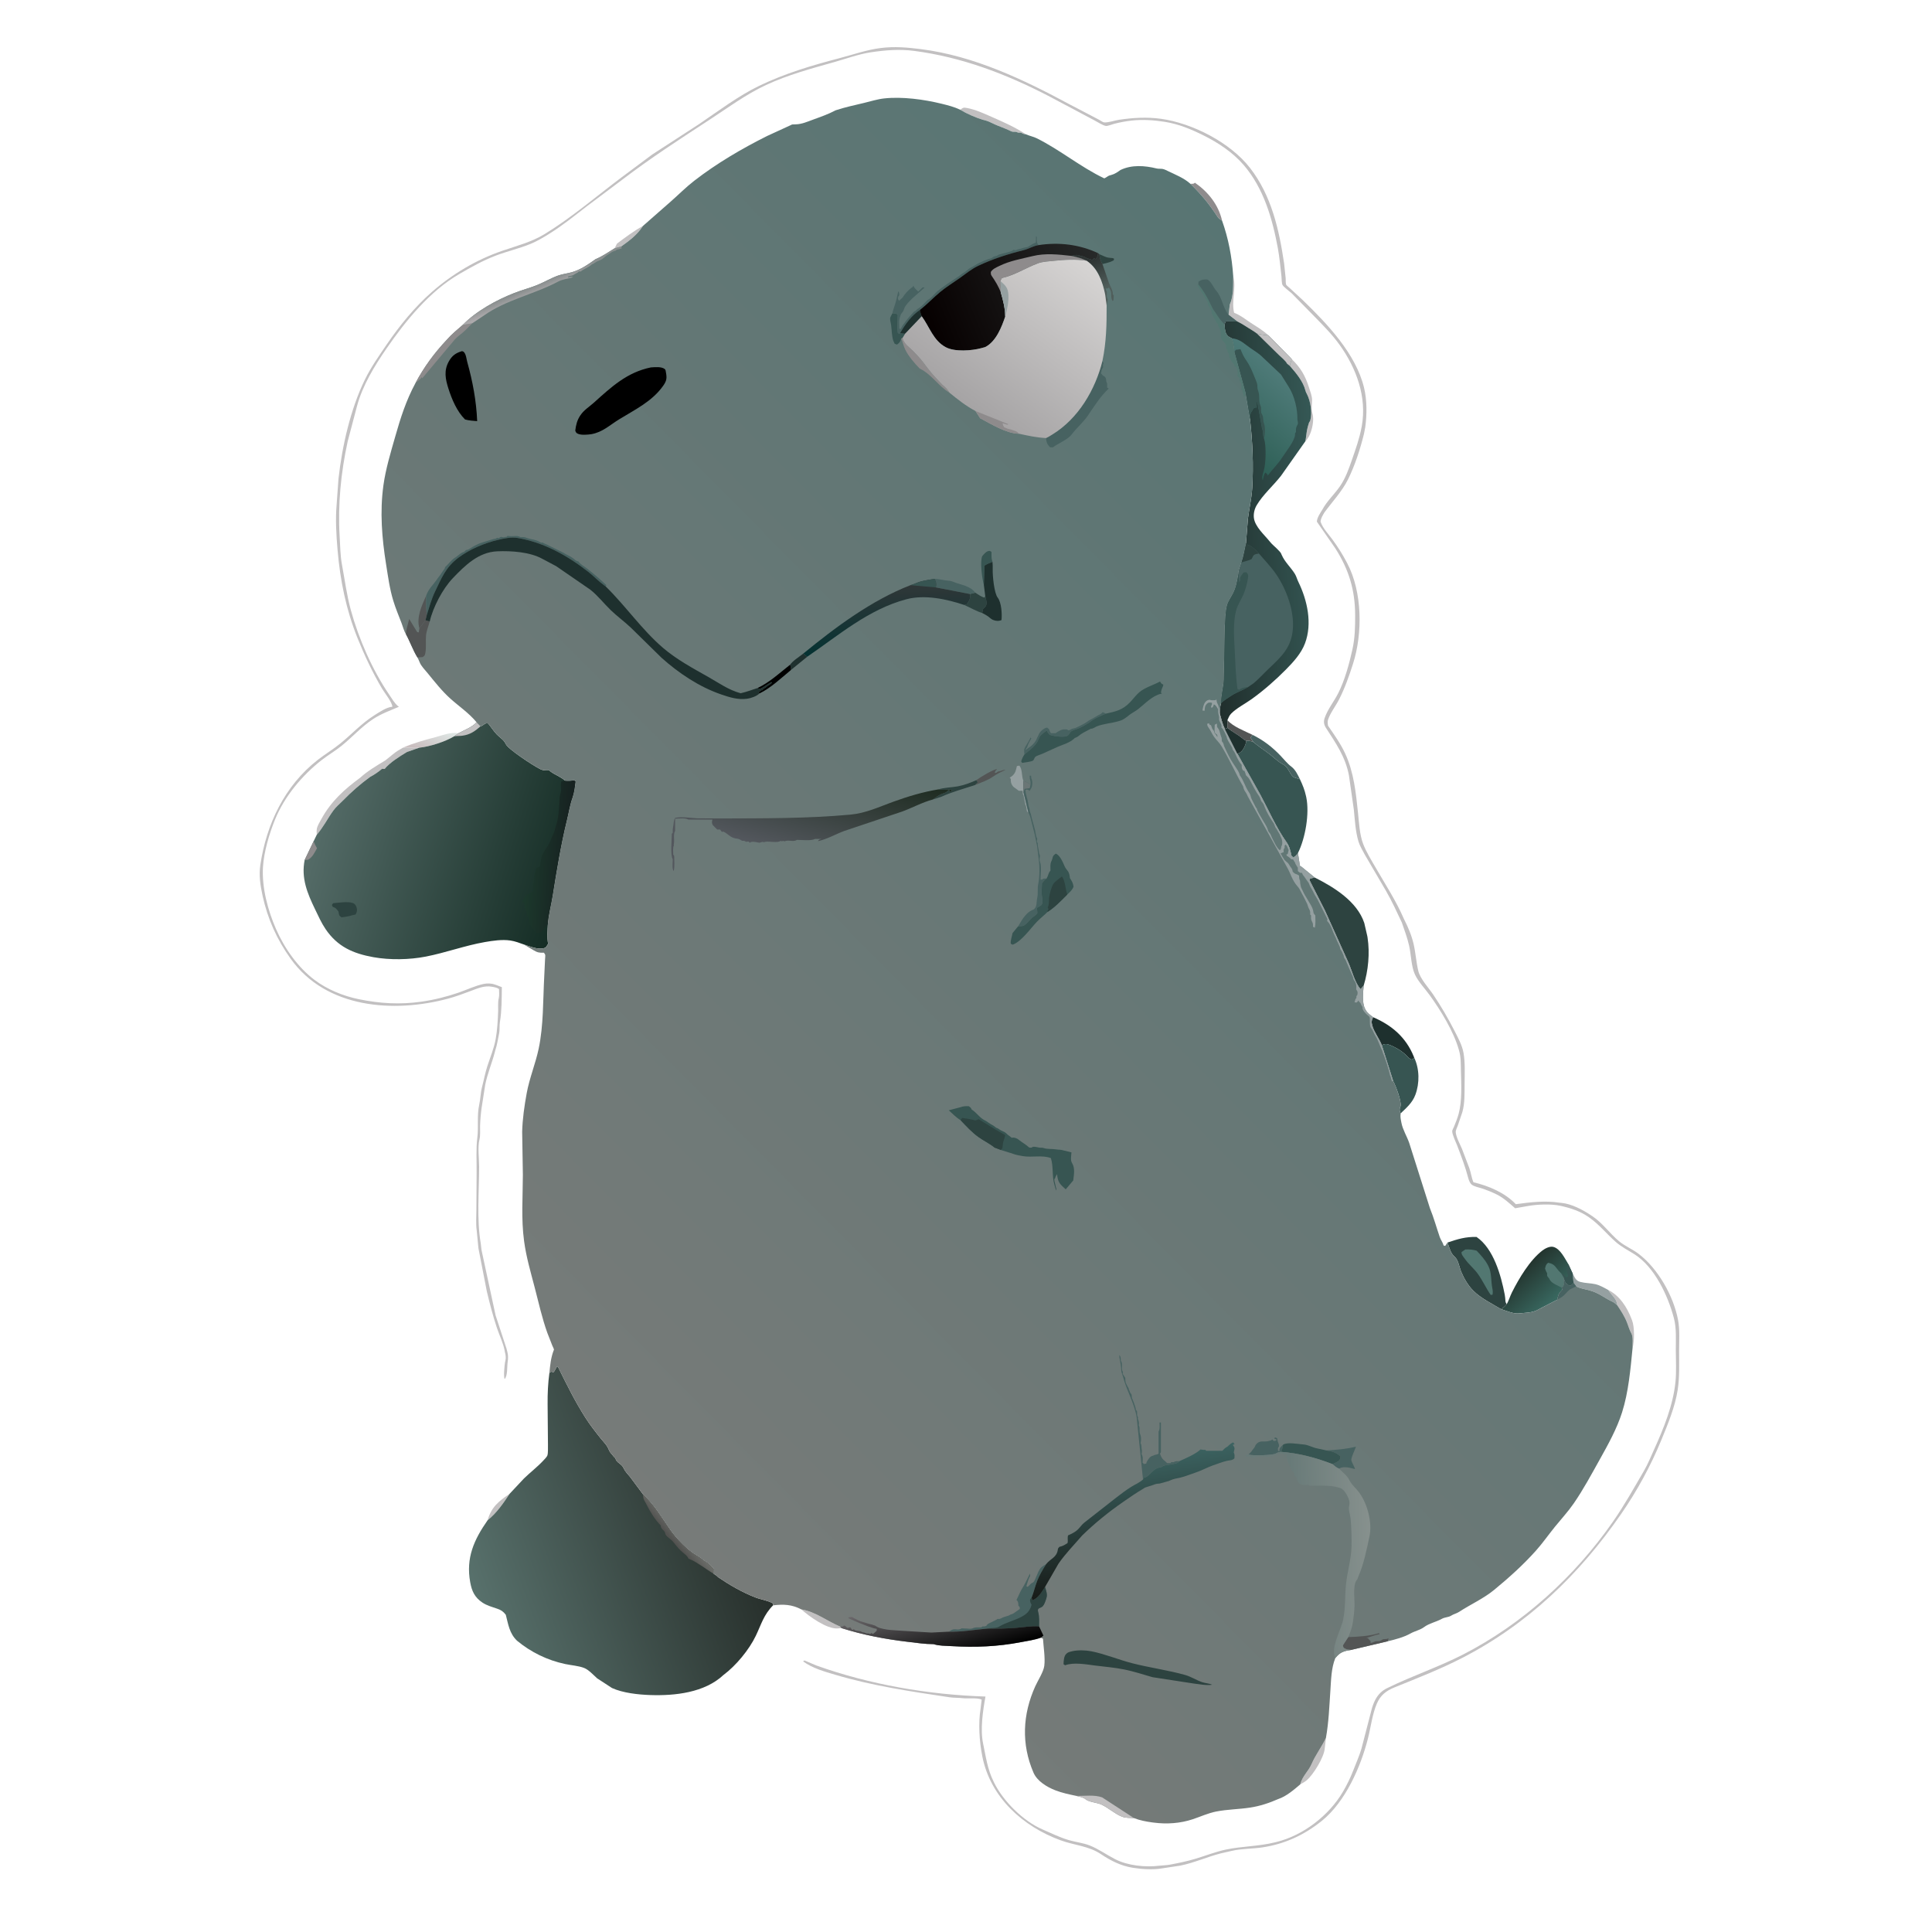 <?xml version="1.0" encoding="utf-8" ?>
<svg xmlns="http://www.w3.org/2000/svg" xmlns:xlink="http://www.w3.org/1999/xlink" width="932" height="932">
	<rect width="100%" height="100%" fill="#808080" stroke="none"/>
	<path fill="white" transform="scale(1.822 1.822)" d="M0 -0L512 0L512 512L-0 512L0 -0Z"/>
	<path fill="#C2C0C1" transform="scale(1.822 1.822)" d="M129.098 402.513C130.096 399.014 132.03 397.479 134.929 395.503C133.231 398.057 131.516 400.581 129.098 402.513Z"/>
	<path fill="#C2C0C1" transform="scale(1.822 1.822)" d="M163.349 64.507C165.575 62.83 167.791 61.163 170.238 59.816C168.716 62.178 166.74 63.635 164.491 65.249L162.729 65.746L163.349 64.507Z"/>
	<path fill="#C2C0C1" transform="scale(1.822 1.822)" d="M212.172 426.115C216.011 426.749 218.953 429.214 222.464 430.677L222.81 431.071L222.417 431.102L221.707 431.158C218.857 431.305 214.225 427.961 212.172 426.115Z"/>
	<path fill="#535555" transform="scale(1.822 1.822)" d="M324.987 192.742L324.978 190.665C326.45 192.401 329.593 193.563 331.626 194.561L331.123 195.265C331.259 195.654 331.339 195.742 331.577 196.055L331.9 196.507C331.133 196.172 330.787 196.076 329.954 196.161C329.613 196.004 329.359 195.843 329.072 195.6C327.789 194.517 326.311 193.803 324.987 192.742Z"/>
	<path fill="#8E8B8C" transform="scale(1.822 1.822)" d="M315.174 48.665C315.713 48.643 315.98 48.772 316.375 48.377C319.874 50.796 322.603 54.202 323.559 58.415C323.123 58.137 322.675 57.884 322.388 57.44C320.196 54.058 318.059 51.463 315.174 48.665Z"/>
	<path fill="#C2C0C1" transform="scale(1.822 1.822)" d="M344.259 472.44C344.85 470.18 346.417 469.02 347.29 466.997C348.319 464.611 349.952 462.519 351.061 460.131L350.732 463.05C350.503 465.32 347.728 469.887 345.944 471.371C345.431 471.797 344.843 472.124 344.259 472.44Z"/>
	<path fill="#C2C0C1" transform="scale(1.822 1.822)" d="M425.796 341.53C428.846 343.046 430.811 346.147 431.986 349.25L432.129 349.61C432.786 351.388 432.755 355.046 432.25 356.88C432.234 355.843 432.433 353.932 431.929 353.043C431.444 352.188 431.154 351.15 430.8 350.222C430.164 348.555 429.207 347.1 428.222 345.624C428.097 344.549 427.663 343.82 426.943 343.017C426.518 342.542 426.164 342.05 425.796 341.53Z"/>
	<defs>
		<linearGradient id="gradient_0" gradientUnits="userSpaceOnUse" x1="113.065" y1="198.996" x2="115.633" y2="192.877">
			<stop offset="0" stop-color="#CABFC0"/>
			<stop offset="1" stop-color="#DDE4E2"/>
		</linearGradient>
	</defs>
	<path fill="url(#gradient_0)" transform="scale(1.822 1.822)" d="M106.699 197.955C109.592 196.693 112.418 195.947 115.457 195.127C117.578 194.554 119.162 193.826 121.411 194.131L120.238 194.956C117.905 196.367 113.749 197.693 111.022 197.961C110.437 198.012 109.883 198.061 109.296 198.007C108.432 197.928 107.566 197.95 106.699 197.955Z"/>
	<path fill="#C2C0C1" transform="scale(1.822 1.822)" d="M326.511 73.108L326.571 73.334C327.321 76.457 325.997 79.738 326.751 82.813L327.16 82.985C328.618 83.616 329.714 84.519 331.014 85.375C332.708 86.491 334.301 87.381 335.809 88.771C334.752 88.717 333.803 88.549 332.777 88.295C331.996 87.677 331.226 87.291 330.414 86.754C329.474 86.132 328.561 85.567 327.539 85.086L325.282 83.352L325.609 80.625C326.633 78.374 326.479 75.565 326.511 73.108Z"/>
	<path fill="#95A0A1" transform="scale(1.822 1.822)" d="M416.402 337.211C416.937 338.189 417.185 339.077 418.375 339.397C419.658 339.741 421.068 339.718 422.372 340C423.514 340.247 424.771 340.97 425.796 341.53C426.164 342.05 426.518 342.542 426.943 343.017C427.663 343.82 428.097 344.549 428.222 345.624C427.82 345.27 427.423 344.864 426.93 344.645C425.162 343.858 423.724 342.638 421.845 341.964L421.466 341.832C420.253 341.401 418.902 341.285 417.747 340.777L417.337 340.589L416.633 339.642C416.42 338.843 416.43 338.032 416.402 337.211Z"/>
	<path fill="#C2C0C1" transform="scale(1.822 1.822)" d="M341.967 95.039C344.41 97.405 345.58 99.467 346.603 102.677C346.922 103.681 347.368 104.815 347.393 105.875L347.347 106.975C347.301 107.751 347.242 108.696 347.474 109.439C348.019 111.177 347.396 113.99 346.552 115.55C346.29 116.034 346.02 116.44 345.62 116.824C345.862 115.563 345.897 114.268 346.245 113.036L346.327 112.75L346.593 111.875C346.744 111.54 346.76 111.747 346.875 111.377C347.511 109.336 346.982 106.137 346.003 104.287C345.824 103.948 345.715 103.757 345.62 103.377C345.018 100.971 343.131 98.732 341.526 96.912L341.603 96.35C341.788 95.835 341.922 95.648 341.967 95.039Z"/>
	<path fill="#C2C0C1" transform="scale(1.822 1.822)" d="M254.229 29.052C255.076 28.479 255.066 28.41 256.102 28.606C258.323 29.025 260.533 30.058 262.596 30.96C265.794 32.358 268.765 33.697 271.712 35.592C271.3 35.526 270.978 35.48 270.607 35.274L270.375 35.127L269.625 35.127C269.331 35.071 269.219 34.901 268.871 34.898C268.361 34.894 268.079 34.943 267.601 34.703C265.951 33.877 264.139 33.352 262.499 32.516C261.713 32.115 261.036 31.892 260.171 31.699C258.249 31.098 255.938 30.102 254.229 29.052Z"/>
	<path fill="#476261" transform="scale(1.822 1.822)" d="M331.626 194.561C334.504 195.978 336.763 197.725 338.979 200.022C339.955 201.034 340.834 202.185 341.954 203.02C342.965 203.775 343.642 205.196 344.177 206.312C343.832 206.185 342.609 205.886 342.365 205.658C341.361 204.721 341.059 203.056 339.76 202.397C338.441 201.729 337.406 200.648 336.241 199.753C334.806 198.65 333.284 197.681 331.9 196.507L331.577 196.055C331.339 195.742 331.259 195.654 331.123 195.265L331.626 194.561Z"/>
	<path fill="#1E302E" transform="scale(1.822 1.822)" d="M363.542 269.313C368.484 271.438 372.221 274.613 374.298 279.69L374.435 280.036C374.212 280.34 374.082 280.381 373.75 280.54C373.317 280.345 373.077 280.219 372.754 279.86C371.493 278.456 369.827 277.454 368.102 276.732C367.169 276.341 366.787 276.306 365.842 276.704C365.187 275 363.853 273.363 363.359 271.645C363.076 270.66 363.109 270.208 363.542 269.313Z"/>
	<path fill="#C2C0C1" transform="scale(1.822 1.822)" d="M106.699 197.955C107.566 197.95 108.432 197.928 109.296 198.007C109.883 198.061 110.437 198.012 111.022 197.961L107.764 199.095C105.961 200.177 103.124 201.943 101.844 203.59L101.154 203.548C100.252 204.326 99.113 205.125 98.047 205.666C95.322 207.653 93.112 209.598 90.75 212.003C89.891 212.877 88.96 213.627 88.236 214.628C86.718 216.728 85.589 219.039 83.867 221.014C83.834 220.518 83.799 219.993 83.879 219.5C84.024 218.613 84.663 217.626 85.096 216.836C87.624 212.219 91.15 209.001 95.353 205.92C97.332 204.111 99.73 202.722 102.012 201.331L104.126 199.633C104.928 198.957 105.793 198.472 106.699 197.955Z"/>
	<path fill="#375552" transform="scale(1.822 1.822)" d="M365.842 276.704C366.787 276.306 367.169 276.341 368.102 276.732C369.827 277.454 371.493 278.456 372.754 279.86C373.077 280.219 373.317 280.345 373.75 280.54C374.082 280.381 374.212 280.34 374.435 280.036C375.844 283 375.895 286.794 374.737 289.875C373.952 291.96 372.416 293.283 370.849 294.778C370.59 294.202 370.467 293.803 370.692 293.191L370.811 292.875C371.12 291.559 369.526 287.46 368.852 286.195L365.842 276.704Z"/>
	<path fill="#2D4340" transform="scale(1.822 1.822)" d="M383.245 328.982C385.97 328.062 388.017 327.433 390.928 327.495C395.449 330.576 397.414 337.656 398.403 342.781C398.511 343.339 398.54 343.873 398.585 344.436C398.615 344.8 398.718 345.017 398.922 345.314L398.625 345.627L398.44 345.834C398.136 346.147 397.783 346.369 397.426 346.612C395.007 345.163 392.105 343.759 390.099 341.761C388.725 340.392 387.639 338.54 386.886 336.757C386.364 335.523 386.141 333.585 385.112 332.712C384.008 331.774 383.765 330.291 383.245 328.982Z"/>
	<path fill="#527771" transform="scale(1.822 1.822)" d="M387.963 330.815C389.04 330.768 389.897 330.848 390.939 331.125C392.058 332.29 393.17 333.493 393.924 334.935L394.064 335.211C394.976 336.932 394.73 339.207 395.118 341.1C395.256 341.771 395.275 342.138 395.167 342.803L394.684 342.848C393.446 341.047 392.514 338.981 391.263 337.25C390.269 335.876 388.885 334.78 387.902 333.375C387.521 332.83 386.852 332.155 386.971 331.495L387.963 330.815Z"/>
	<path fill="#2D4340" transform="scale(1.822 1.822)" d="M361.053 260.951L360.25 261.894C358.737 260.373 357.871 256.717 356.934 254.703L350.758 241L346.694 233L346.873 232.625L348.082 232.328C353.191 234.902 359.308 238.646 361.212 244.375L362.02 247.875L362.087 248.285C362.717 252.387 362.267 256.991 361.053 260.951Z"/>
	<defs>
		<linearGradient id="gradient_1" gradientUnits="userSpaceOnUse" x1="403.463" y1="336.144" x2="411.069" y2="344.362">
			<stop offset="0" stop-color="#243630"/>
			<stop offset="1" stop-color="#38675F"/>
		</linearGradient>
	</defs>
	<path fill="url(#gradient_1)" transform="scale(1.822 1.822)" d="M398.922 345.314C399.481 344.357 399.794 343.207 400.302 342.198C402.184 338.463 405.024 333.666 408.372 331.091C409.083 330.544 410.338 329.892 411.274 330.136C413.113 330.615 414.3 333.18 415.242 334.695L416.402 337.211C416.43 338.032 416.42 338.843 416.633 339.642C416.188 340.156 416.149 340.29 415.5 340.446C414.379 339.617 414.357 339.514 413.963 338.169C414.026 339.056 414.35 340.131 413.678 340.793L413.495 340.919L413.655 341.476C413.09 342.083 412.71 342.42 412.523 343.251L412.302 344.117L406.812 346.967C405.364 347.608 403.799 347.557 402.25 347.741C400.721 347.924 398.909 347.073 397.426 346.612C397.783 346.369 398.136 346.147 398.44 345.834L398.625 345.627L398.922 345.314Z"/>
	<path fill="#375552" transform="scale(1.822 1.822)" d="M415.242 334.695L416.402 337.211C416.43 338.032 416.42 338.843 416.633 339.642C416.188 340.156 416.149 340.29 415.5 340.446C414.379 339.617 414.357 339.514 413.963 338.169L413.328 337.108C413.884 337.252 414.075 337.528 414.441 337.962L414.626 338.188L415.125 338L415.188 337.624L415.066 337.396C414.812 336.759 414.727 335.625 415.058 335.004L415.242 334.695Z"/>
	<path fill="#527771" transform="scale(1.822 1.822)" d="M413.495 340.919C412.597 340.431 410.898 339.806 410.399 338.94C410.075 338.376 410.267 338.617 409.858 338.133C409.521 337.736 409.627 337.632 409.627 337.125C409.38 336.706 409.216 336.34 409.073 335.875C409.279 335.116 409.254 334.859 409.875 334.347C411.78 334.618 411.919 335.78 413.127 336.938L413.328 337.108L413.963 338.169C414.026 339.056 414.35 340.131 413.678 340.793L413.495 340.919Z"/>
	<path fill="#375552" transform="scale(1.822 1.822)" d="M329.954 196.161C330.787 196.076 331.133 196.172 331.9 196.507C333.284 197.681 334.806 198.65 336.241 199.753C337.406 200.648 338.441 201.729 339.76 202.397C341.059 203.056 341.361 204.721 342.365 205.658C342.609 205.886 343.832 206.185 344.177 206.312C344.879 207.803 345.432 209.135 345.779 210.75L345.858 211.101C346.747 215.409 345.613 221.926 343.649 225.865C343.196 226.478 343.092 226.709 342.375 227.014L341.918 226.517C341.649 225.235 341.406 224.088 340.635 223.007C337.925 219.205 335.952 214.643 333.746 210.522L327.606 199.55C327.936 199.431 328.063 199.407 328.375 199.188C329.192 198.614 329.862 197.118 329.954 196.161Z"/>
	<path fill="#C2C0C1" transform="scale(1.822 1.822)" d="M350.129 134.906C351.322 132.668 353.33 130.85 354.774 128.75C356.28 126.559 357.126 124.114 357.988 121.625C358.949 118.85 359.965 116.018 360.493 113.125L360.559 112.784C361.918 105.136 359.143 97.538 354.745 91.388C352.726 88.564 350.421 86.267 348.007 83.788L341.985 77.646C341.475 77.169 339.811 75.967 339.549 75.427C339.328 74.97 339.352 73.734 339.285 73.148C338.998 70.674 338.784 68.186 338.334 65.735C336.899 57.929 334.579 49.829 329.275 43.678C326.397 40.341 322.558 37.793 318.642 35.847C315.316 34.193 312.054 32.833 308.365 32.25C305.533 31.803 302.543 31.597 299.69 31.913C298.152 32.083 296.547 32.382 295.048 32.767C294.507 32.906 293.241 33.416 292.784 33.342C291.952 33.206 290.475 32.226 289.691 31.827L277.436 25.32C266.172 19.509 254.649 15.136 242.041 13.475C238.146 12.962 234.394 13.274 230.549 13.848C227.343 14.326 223.994 15.562 220.863 16.443C214.804 18.148 208.557 19.835 202.831 22.501C197.446 25.009 192.702 28.545 187.75 31.778C179.938 36.878 172.168 41.909 164.75 47.579L155.461 54.55C152.179 57.072 149.049 59.633 145.527 61.834C143.923 62.837 142.249 63.835 140.5 64.561C137.484 65.813 134.247 66.531 131.199 67.701C127.799 69.005 124.715 70.746 121.585 72.564C113.783 77.097 107.434 84.899 102.379 92.211C99.171 96.851 95.972 102.073 94.51 107.572L92.055 116.875C90.261 125.098 89.422 133.588 89.926 142.001C90.075 144.486 90.086 147.05 90.541 149.5C91.293 153.55 91.791 157.503 92.882 161.498C94.959 169.105 98.585 177.381 103.032 183.892C103.711 184.884 104.452 186.202 105.379 186.958L105.629 187.131C103.275 188.136 100.958 188.956 98.796 190.375C95.686 192.417 93.233 195.215 90.357 197.526C88.678 198.876 86.8 199.956 85.106 201.286C79.947 205.336 75.305 210.884 72.814 217C71.295 220.73 69.856 225.569 69.623 229.625C69.31 235.05 70.928 241.06 73.092 246C75.294 251.029 78.835 256.092 83.25 259.426C86.634 261.982 90.86 263.709 94.999 264.554C100.647 265.706 105.882 266.019 111.61 265.203C114.935 264.729 118.331 263.883 121.501 262.783C123.642 262.04 125.814 260.986 128.031 260.516C128.969 260.317 130.104 260.337 131 260.666L131.344 260.777L132.872 261.364C132.831 264.343 132.861 267.594 132.373 270.5C132.191 271.583 132.366 272.644 132.123 273.75C131.784 275.288 131.645 276.602 131.124 278.124L130.965 278.749C130.198 281.623 129.05 284.274 128.46 287.249L127.504 293.382C127.296 294.854 127.151 296.643 127.107 298.113C127.073 299.237 127.224 300.607 126.95 301.687C126.433 303.725 126.857 306.748 126.856 308.924C126.854 315.493 126.177 322.805 127.294 329.25C127.413 329.933 127.392 330.554 127.55 331.25L131.215 348.251L133.909 356.462C134.057 356.831 134.128 357.121 134.219 357.501L134.339 357.962C134.564 358.862 134.554 359.648 134.416 360.554C134.22 361.837 134.452 364.159 133.625 365.123C133.263 364.578 133.582 361.44 133.723 360.625L133.805 360.313C134.019 359.449 133.875 358.709 133.657 357.875L133.612 357.586C133.25 355.615 132.185 353.458 131.545 351.522C130.504 348.374 129.65 345.091 128.885 341.868L126.674 330.5L126.212 325.75C125.972 324.032 126.124 322.093 126.127 320.353L126.192 310.412C126.227 307.387 125.999 304.231 126.377 301.25C126.742 298.373 126.242 295.382 126.877 292.5C127.221 290.942 127.232 289.3 127.639 287.75C128.125 285.902 128.445 284.085 129.041 282.251C129.82 279.856 130.79 277.585 131.243 275.087C131.664 272.764 131.815 270.008 131.894 267.66C131.929 266.599 131.794 265.334 132.051 264.313C132.236 263.576 132.136 262.639 132.125 261.873C131.588 261.463 130.959 261.387 130.313 261.262C128.214 260.858 126.343 261.743 124.416 262.457C122.506 263.165 120.628 263.871 118.657 264.4C104.259 268.261 86.383 267.023 76.965 253.851C73.31 248.738 70.87 243.326 69.523 237.167C68.931 234.456 68.515 231.766 68.927 229C70.532 218.223 75.386 207.988 84.133 201.187C86.079 199.675 88.209 198.395 90.115 196.843C93.132 194.386 95.677 191.569 99 189.459C100.305 188.63 102.324 187.225 103.877 187.125C103.873 185.985 101.818 183.443 101.153 182.32C98.644 178.079 96.498 173.519 94.661 168.949C91.625 161.391 90.067 153.705 89.377 145.625C89.038 141.654 88.782 137.603 89.127 133.625L89.619 126.757C90.573 118.163 92.796 108.32 96.606 100.516C98.223 97.205 100.345 94.207 102.412 91.172C105.804 86.19 109.832 81.247 114.385 77.264C119.804 72.526 126.098 68.778 132.914 66.427C136.812 65.083 140.709 64.112 144.261 61.937C151.38 57.578 157.922 51.959 164.598 46.935L172.673 40.92L185.231 32.763C190.26 29.341 195.544 25.359 201 22.726C207.804 19.442 214.971 17.31 222.25 15.409C225.938 14.446 229.441 13.178 233.25 12.706C236.855 12.259 240.279 12.558 243.854 13.012C257.845 14.791 270.979 21.038 283.27 27.671L290.91 31.662C291.212 31.806 292.015 32.378 292.292 32.402C293.442 32.504 295.138 31.885 296.302 31.71C299.929 31.167 303.73 30.947 307.375 31.454C315.678 32.607 325.737 37.728 330.96 44.461C336.665 51.815 338.654 60.772 339.991 69.771L340.404 73.709C340.433 74.102 340.38 75.013 340.52 75.356C340.604 75.562 341.293 76.099 341.471 76.269L344.927 79.462C351.393 85.728 358.987 93.646 361.16 102.687C361.945 105.952 361.933 109.795 361.468 113.12L361.125 114.904C360.14 118.902 358.743 123.223 356.915 126.92C355.376 130.033 352.723 132.871 350.658 135.68C350.189 136.492 349.724 137.177 349.637 138.125C350.239 139.888 351.724 141.39 352.814 142.889C354.174 144.758 355.425 146.703 356.5 148.75L356.688 149.102C360.701 156.73 360.818 167.643 358.231 175.75C357.204 178.967 356.084 182.158 354.548 185.172C353.671 186.893 352.198 188.779 351.609 190.585C351.446 191.084 351.545 191.618 351.603 192.125C353.235 194.513 354.925 196.854 356.147 199.487C358.459 204.466 359 209.921 359.562 215.302C359.833 217.896 359.98 220.977 360.912 223.429C361.728 225.575 363.096 227.762 364.244 229.75C366.801 234.176 369.694 238.606 371.714 243.313C372.781 245.392 373.719 247.593 374.256 249.875C374.809 252.228 374.945 254.666 375.503 257.023C376.013 259.18 378.253 261.528 379.481 263.355C381.569 266.46 383.431 269.644 385.125 272.975C386.041 274.775 387.134 276.757 387.485 278.762C387.949 281.415 387.792 284.281 387.774 286.966C387.757 289.342 387.847 292.167 387.179 294.454L385.981 297.99C385.829 298.385 385.397 299.315 385.422 299.702C385.507 301.039 386.531 302.903 387.061 304.125L389.038 309.313C389.469 310.526 389.602 311.846 390.119 313.023C394.106 313.96 398.468 315.79 401.332 318.828C405.039 318.313 409.154 317.829 412.875 318.429L413.439 318.483C416.097 318.74 419.066 320.304 421.249 321.773L421.597 322.001C424.303 323.806 426.202 326.582 428.678 328.644C430.213 329.922 432.179 330.715 433.786 331.926C438.964 335.83 443.11 343.172 444.294 349.5C444.787 352.133 444.568 355.01 444.566 357.683C444.563 361.112 444.724 364.601 444.193 367.999C443.479 372.559 441.569 377.133 439.821 381.375C437.008 388.201 433.43 394.748 429.232 400.828C418.139 416.891 404.457 430.075 387 439.033C381.304 441.956 375.177 444.353 369.241 446.75C367.025 447.645 365.492 448.83 364.541 451.055C363.341 453.865 362.945 457.281 362.194 460.249C360.279 467.82 356.207 477.056 350 482.075C345.345 485.839 340.145 488.245 334.219 489.127C331.56 489.523 328.739 489.427 326.125 490.048L323.249 490.703C319.632 491.62 316.17 493.212 312.499 493.951L307.455 494.712C305.334 495.061 302.367 494.915 300.25 494.564L299.868 494.509C296.816 494.031 294.04 492.632 291.5 490.918C288.269 488.739 284.459 488.572 280.875 487.271C270.794 483.611 262.182 475.833 260.071 464.977C259.303 461.028 258.973 456.346 259.627 452.375L259.914 450C258.814 449.438 256.199 449.782 254.875 449.622C253.707 449.482 252.553 449.549 251.375 449.373C241.089 447.828 231.261 446.399 221.251 443.45C218.324 442.587 215.119 441.699 212.632 439.875L213 439.627L216.125 440.957C230.322 446.038 245.87 448.712 260.92 449.186C260.239 452.929 259.499 457.885 260.291 461.625C261.043 465.179 261.43 468.419 263.095 471.75L263.223 472.015C265.629 476.906 270.946 482.181 275.994 484.355C278.381 485.383 280.47 486.449 283 487.198C284.762 487.721 286.79 487.936 288.472 488.596C290.861 489.533 292.927 491.054 295.21 492.227C298.62 493.979 303.248 494.433 307 493.972C307.938 493.856 308.807 493.872 309.75 493.695C311.987 493.277 314.186 492.823 316.375 492.178C319.121 491.369 321.752 490.296 324.567 489.703C328.837 488.803 333.258 488.856 337.501 487.802L337.941 487.698C345.044 485.965 351.862 480.681 355.543 474.422C356.594 472.636 357.554 470.684 358.294 468.751C359.023 466.848 359.891 464.941 360.465 462.985L363.242 452.277C363.91 450.105 364.83 448.308 366.89 447.149L367.446 446.875C373.968 443.683 380.893 441.376 387.383 438.05C403.113 429.989 416.932 417.423 427.022 402.929C430.068 398.553 432.576 394.042 435.243 389.455C436.289 387.655 437.104 385.646 437.961 383.75C440.504 378.121 442.984 372.052 443.607 365.854C443.884 363.099 443.7 360.206 443.695 357.436C443.691 354.646 443.906 351.718 443.189 348.999C441.632 343.093 438.12 335.487 432.75 332.086C431.1 331.041 429.306 330.139 427.828 328.846C425.406 326.724 423.411 324.183 420.75 322.332L420.523 322.171C418.405 320.709 415.866 319.852 413.375 319.308L413.067 319.237C410.643 318.724 407.057 318.869 404.625 319.295L401.153 319.905C399.645 318.592 398.116 317.167 396.314 316.268C395.035 315.63 393.605 315.058 392.25 314.615C391.476 314.361 390.256 314.157 389.625 313.623C389.187 313.251 388.881 312.439 388.744 311.911C388 309.044 386.851 306.024 385.79 303.249C385.444 302.344 384.465 300.392 384.494 299.448C384.5 299.237 384.88 298.524 384.978 298.288C385.436 297.18 385.871 296.099 386.187 294.939C387.125 291.496 386.899 287.131 386.804 283.575C386.756 281.796 386.823 279.932 386.325 278.213L386.221 277.841C384.848 273.062 381.468 267.538 378.563 263.522C377.321 261.804 375.52 259.935 374.627 258.018C373.641 255.901 373.618 252.741 373.093 250.42C372.621 248.331 371.865 246.304 371.168 244.281C369.836 241.438 368.531 238.601 366.962 235.875L361.355 226.291C360.773 225.179 360.027 223.993 359.672 222.789C358.847 219.985 358.743 217.227 358.446 214.342L357.154 205.306C356.207 200.355 353.725 196.834 351.065 192.715C350.525 191.878 350.391 191.082 350.716 190.125C351.509 187.786 353.202 185.741 354.313 183.537C356.071 180.05 357.219 175.785 358.066 171.984C358.742 168.947 358.81 165.943 358.796 162.844C358.766 156.185 357.143 150.837 353.568 145.212L348.663 138.123C348.686 137.061 349.585 135.799 350.129 134.906Z"/>
	<defs>
		<linearGradient id="gradient_2" gradientUnits="userSpaceOnUse" x1="319.978" y1="139.266" x2="348.626" y2="137.534">
			<stop offset="0" stop-color="#202E2C"/>
			<stop offset="1" stop-color="#355855"/>
		</linearGradient>
	</defs>
	<path fill="url(#gradient_2)" transform="scale(1.822 1.822)" d="M327.539 85.086C328.561 85.567 329.474 86.132 330.414 86.754C331.226 87.291 331.996 87.677 332.777 88.295C333.803 88.549 334.752 88.717 335.809 88.771L341.967 95.039C341.922 95.648 341.788 95.835 341.603 96.35L341.526 96.912C343.131 98.732 345.018 100.971 345.62 103.377C345.715 103.757 345.824 103.948 346.003 104.287C346.982 106.137 347.511 109.336 346.875 111.377C346.76 111.747 346.744 111.54 346.593 111.875L346.327 112.75L346.245 113.036C345.897 114.268 345.862 115.563 345.62 116.824L339.169 125.974C337.169 128.539 334.331 131.017 332.713 133.787C332.153 134.746 331.861 135.953 331.979 137.062C332.235 139.459 334.818 141.638 336.242 143.443C336.893 144.268 337.787 144.906 338.5 145.701L338.833 146.05C339.145 146.394 339.195 146.563 339.375 146.972C340.208 148.865 341.77 150.215 342.833 151.936C343.225 152.569 343.419 153.357 343.748 154.031C346.14 158.936 347.505 165.086 345.512 170.355C344.499 173.035 342.436 175.28 340.456 177.283C337.675 180.096 334.632 182.763 331.428 185.075C329.727 186.302 327.388 187.477 325.943 188.961C325.494 189.421 325.227 190.081 324.978 190.665L324.987 192.742L324.308 193.047C323.668 191.734 323.335 190.295 322.94 188.894C322.95 187.926 323.016 187.112 323.292 186.182C323.219 184.156 323.898 182.098 323.995 180.045L324.274 165.75C324.392 163.998 324.416 162.022 324.84 160.316C325.124 159.174 326.005 158.029 326.522 156.962C327.283 155.395 327.6 153.584 327.863 151.875C327.881 150.943 328.37 149.824 328.658 148.932C329.251 147.292 329.502 145.5 329.895 143.799L330.406 137.332C330.751 134.645 331.378 131.97 331.543 129.266C331.914 123.19 331.639 117.055 330.963 111.011L329.775 104.025L326.815 93.211C326.698 91.907 326.611 90.754 326.075 89.548C325.771 89.385 325.389 89.21 325.125 88.977C324.258 88.209 324.327 87.024 324.189 85.953C324.265 85.644 324.426 85.366 324.562 85.079L327.539 85.086Z"/>
	<path fill="#C2C0C1" transform="scale(1.822 1.822)" d="M332.777 88.295C333.803 88.549 334.752 88.717 335.809 88.771L341.967 95.039C341.922 95.648 341.788 95.835 341.603 96.35L341.526 96.912L340.773 96.311C340.358 95.488 339.282 94.667 338.6 93.999L332.777 88.295Z"/>
	<defs>
		<linearGradient id="gradient_3" gradientUnits="userSpaceOnUse" x1="322.666" y1="116.852" x2="338.791" y2="98.447">
			<stop offset="0" stop-color="#2C5E54"/>
			<stop offset="1" stop-color="#4F7B79"/>
		</linearGradient>
	</defs>
	<path fill="url(#gradient_3)" transform="scale(1.822 1.822)" d="M326.075 89.548C328.355 89.781 329.292 90.94 331.066 92.156C332.246 92.965 333.433 93.668 334.433 94.706L339.176 99.172L341.24 102.479C342.749 104.905 343.563 108.289 343.502 111.085L343.627 111.75C343.689 112.292 343.63 112.287 343.377 112.75C343.088 113.281 343.116 113.798 343.125 114.377L342.877 114.75L342.885 115.117C342.776 116.77 340.408 119.678 339.473 121.141C338.395 122.827 336.874 124.287 335.664 125.905L335.5 125.5L335.029 125.114C334.552 125.718 334.512 126.453 334.341 127.191C333.968 126.43 334.394 125.378 334.62 124.576C335.172 122.62 335.284 118.141 334.697 116.171C334.311 115.338 334.533 114.556 334.254 113.72C334.083 113.208 334.137 113.535 334.074 112.952L332.895 106.375L332.75 106.375C332.698 106.764 332.688 107.08 332.716 107.477L332.75 107.875C332.274 107.877 332.044 107.891 331.751 108.312L331.627 108.625C331.319 109.128 331.144 109.136 331.058 109.788L330.963 111.011L329.775 104.025L326.815 93.211C326.698 91.907 326.611 90.754 326.075 89.548Z"/>
	<path fill="#375552" transform="scale(1.822 1.822)" d="M326.815 93.211L327.179 92.625L328.424 92.436C328.836 93.437 329.213 94.352 329.841 95.242C331.197 97.163 331.833 99.039 332.696 101.165C332.95 101.792 332.876 102.092 332.931 102.737C332.964 103.114 333.124 103.466 333.222 103.826C333.571 105.11 333.165 106.218 333.763 107.503C334.012 108.037 333.801 108.622 333.911 109.18C333.985 109.561 334.275 109.877 334.362 110.25C334.514 110.906 334.389 111.372 334.646 112.068C335.075 113.227 334.934 114.964 334.697 116.171C334.311 115.338 334.533 114.556 334.254 113.72C334.083 113.208 334.137 113.535 334.074 112.952L332.895 106.375L332.75 106.375C332.698 106.764 332.688 107.08 332.716 107.477L332.75 107.875C332.274 107.877 332.044 107.891 331.751 108.312L331.627 108.625C331.319 109.128 331.144 109.136 331.058 109.788L330.963 111.011L329.775 104.025L326.815 93.211Z"/>
	<path fill="#476261" transform="scale(1.822 1.822)" d="M328.658 148.932C329.251 147.292 329.502 145.5 329.895 143.799C330.202 144.201 330.121 144.217 330.633 144.359C331.216 144.52 331.559 144.855 332 145.245C332.479 145.667 332.978 146.035 333.333 146.569C334.889 148.38 336.631 150.188 337.966 152.162C340.607 156.071 342.64 161.608 342.316 166.375C341.972 171.446 339.298 173.83 335.863 177.096C334.55 178.345 333.308 179.738 331.922 180.898L330.515 181.87C329.088 182.735 327.512 183.236 326.125 184.127C325.122 184.772 324.163 185.356 323.292 186.182C323.219 184.156 323.898 182.098 323.995 180.045L324.274 165.75C324.392 163.998 324.416 162.022 324.84 160.316C325.124 159.174 326.005 158.029 326.522 156.962C327.283 155.395 327.6 153.584 327.863 151.875C327.881 150.943 328.37 149.824 328.658 148.932Z"/>
	<path fill="#2D4340" transform="scale(1.822 1.822)" d="M328.658 148.932C329.251 147.292 329.502 145.5 329.895 143.799C330.202 144.201 330.121 144.217 330.633 144.359C331.216 144.52 331.559 144.855 332 145.245C332.479 145.667 332.978 146.035 333.333 146.569C332.798 146.65 332.205 146.669 331.839 147.125L331.375 148.023C330.547 148.458 329.551 148.61 328.658 148.932Z"/>
	<path fill="#375552" transform="scale(1.822 1.822)" d="M327.863 151.875C328.022 152.668 328.081 153.317 328.062 154.126C328.619 153.462 328.174 153.528 328.377 152.875C328.488 152.52 329.039 151.924 329.262 151.562L330 151.508C330.457 152.099 330.536 152.154 330.44 152.934C330.275 154.273 329.733 156.227 329.19 157.46C328.533 158.952 327.666 160.119 327.251 161.757C326.417 165.056 326.759 169.009 326.919 172.375C327.077 175.733 327.197 179.037 327.624 182.376L328 182.628C328.755 182.322 327.892 182.695 328.581 182.326C329.169 182.012 329.864 181.965 330.515 181.87C329.088 182.735 327.512 183.236 326.125 184.127C325.122 184.772 324.163 185.356 323.292 186.182C323.219 184.156 323.898 182.098 323.995 180.045L324.274 165.75C324.392 163.998 324.416 162.022 324.84 160.316C325.124 159.174 326.005 158.029 326.522 156.962C327.283 155.395 327.6 153.584 327.863 151.875Z"/>
	<defs>
		<linearGradient id="gradient_4" gradientUnits="userSpaceOnUse" x1="149.847" y1="233.738" x2="85.066" y2="213.432">
			<stop offset="0" stop-color="#152D25"/>
			<stop offset="1" stop-color="#556C68"/>
		</linearGradient>
	</defs>
	<path fill="url(#gradient_4)" transform="scale(1.822 1.822)" d="M126.174 191.224C126.516 191.576 126.92 191.927 127.203 192.325C128.179 192.016 128.339 191.29 129.25 191.554C130.033 192.507 130.686 193.558 131.537 194.455C132.414 195.38 133.364 195.798 133.913 197.003C134.531 198.36 141.027 202.6 142.75 203.481L143.039 203.633C143.826 204.028 144.512 204.002 145.375 203.965L145.644 204.186C146.878 205.152 148.48 205.632 149.62 206.707C150.487 206.787 151.146 206.759 152 206.579L152.405 206.903C152.217 208.386 152.067 209.855 151.561 211.268C150.892 213.134 150.597 215.141 150.125 217.063C148.487 223.731 147.404 230.459 146.321 237.235C145.93 239.689 145.227 242.21 145.056 244.685C144.99 246.414 144.825 248.178 145.116 249.892C144.723 250.5 144.635 250.922 143.875 251.076C142.206 251.415 140.302 250.577 138.727 250.075C137.6 249.666 136.315 249.186 135.126 249.012C132.954 248.695 130.523 249.049 128.381 249.424C123.083 250.351 118.026 252.238 112.753 253.268C108.411 254.116 103.232 254.213 98.871 253.429C93.469 252.457 89.343 250.65 86.179 245.962C85.081 244.335 84.279 242.522 83.425 240.76C81.369 236.517 79.703 232.494 80.661 227.698L83.034 222.734L83.867 221.014C85.589 219.039 86.718 216.728 88.236 214.628C88.96 213.627 89.891 212.877 90.75 212.003C93.112 209.598 95.322 207.653 98.047 205.666C99.113 205.125 100.252 204.326 101.154 203.548L101.844 203.59C103.124 201.943 105.961 200.177 107.764 199.095L111.022 197.961C113.749 197.693 117.905 196.367 120.238 194.956L121.411 194.131C122.783 193.384 125.223 192.438 126.174 191.224Z"/>
	<path fill="#8E8B8C" transform="scale(1.822 1.822)" d="M80.661 227.698L83.034 222.734C83.293 223.391 83.582 223.972 83.927 224.588C83.269 225.782 82.786 226.889 81.591 227.629L80.661 227.698Z"/>
	<path fill="#C2C0C1" transform="scale(1.822 1.822)" d="M126.174 191.224C126.516 191.576 126.92 191.927 127.203 192.325C125.691 193.652 124.437 194.525 122.375 194.795C121.661 194.889 120.944 194.819 120.238 194.956L121.411 194.131C122.783 193.384 125.223 192.438 126.174 191.224Z"/>
	<path fill="#2D4340" transform="scale(1.822 1.822)" d="M88.179 239.142C89.625 239.018 92.075 238.611 93.437 239.093C93.983 239.286 94.254 239.756 94.421 240.287C94.636 240.97 94.505 241.515 94.161 242.125L93.448 242.282C92.418 242.59 91.454 242.765 90.385 242.875C89.669 242.348 89.775 242.205 89.633 241.359C89.097 240.71 88.955 240.343 88.125 240.127L87.874 239.626L88.179 239.142Z"/>
	<defs>
		<linearGradient id="gradient_5" gradientUnits="userSpaceOnUse" x1="150.371" y1="226.729" x2="139.768" y2="226.034">
			<stop offset="0" stop-color="#172221"/>
			<stop offset="1" stop-color="#1C382C"/>
		</linearGradient>
	</defs>
	<path fill="url(#gradient_5)" transform="scale(1.822 1.822)" d="M149.62 206.707C150.487 206.787 151.146 206.759 152 206.579L152.405 206.903C152.217 208.386 152.067 209.855 151.561 211.268C150.892 213.134 150.597 215.141 150.125 217.063C148.487 223.731 147.404 230.459 146.321 237.235C145.93 239.689 145.227 242.21 145.056 244.685C144.663 245.063 144.09 245.487 143.906 246.003C143.767 246.394 143.895 246.19 143.502 246.608C143.067 247.069 142.616 246.936 142.01 246.966C141.744 246.74 141.453 246.496 141.267 246.195C141.032 245.816 141.01 245.65 140.647 245.337C140.209 244.96 140.215 244.319 140.128 243.749L140.092 243.5L139.875 243.373L139.873 242.75L139.625 242.623C139.622 242.082 139.529 241.76 139.373 241.25L139.125 241.123L139.122 240.5L138.874 240.248L139.013 239.625C138.69 239.514 138.834 239.575 138.579 239.452L138.873 239.125L138.735 238.812L138.375 238.872L138.373 238.375L138.749 237.938C139.085 237.43 139.196 237.062 139.749 236.749C140.264 236.457 140.662 236.267 141.123 235.875L141.123 234.25C141.641 233.472 141.215 232.417 141.499 231.499L141.623 231.125C141.749 230.656 141.836 230.214 141.999 229.749C142.151 229.721 142.364 229.692 142.5 229.622C143.037 229.348 143.037 229.059 143.104 228.5C143.219 227.553 143.305 226.692 143.819 225.852C144.438 224.84 145.328 223.657 145.751 222.563L145.864 222.25L146.499 220.749C146.673 220.334 146.843 220.079 146.923 219.624C146.994 219.217 147.091 218.889 147.228 218.499C147.834 216.77 147.954 214.577 148.089 212.75C148.145 211.99 148.09 211.053 148.327 210.335C148.542 209.685 148.567 209.363 148.528 208.68C148.491 208.015 148.473 207.52 148.623 206.875L149.62 206.707Z"/>
	<defs>
		<linearGradient id="gradient_6" gradientUnits="userSpaceOnUse" x1="193.651" y1="394.474" x2="124.45" y2="419.478">
			<stop offset="0" stop-color="#272F2B"/>
			<stop offset="1" stop-color="#58716C"/>
		</linearGradient>
	</defs>
	<path fill="url(#gradient_6)" transform="scale(1.822 1.822)" d="M145.464 363.481L146 363.16L146.5 363.341C147.079 362.903 147.153 361.864 147.684 361.792C149.987 366.452 152.229 371.022 155.044 375.425C156.227 377.276 157.627 379.062 158.998 380.779C159.931 381.947 160.728 382.587 161.263 384C161.436 384.457 161.879 384.875 162.18 385.25L162.347 385.474C162.606 385.812 162.399 385.55 162.735 385.886C163.076 386.224 162.88 385.999 163.051 386.424C163.284 387.001 163.834 387.324 164.3 387.709C164.753 388.082 164.922 388.323 165.168 388.838C165.6 389.741 166.306 390.366 166.91 391.145L170.264 395.654C173.352 398.53 175.09 401.647 177.464 405.052C179.046 407.32 182.162 410.586 184.563 411.875C185.3 412.271 185.845 412.728 186.5 413.231L187.069 413.588C187.835 414.074 188.401 414.71 189.006 415.375L188.967 416.687C189.357 416.951 189.838 417.197 190.118 417.575C193.271 419.703 196.451 421.557 200.006 422.944C201.496 423.526 203.264 423.725 204.625 424.518L204.686 425.04C202.204 427.519 201.562 430.079 200.106 433.111C198.325 436.819 194.855 441.019 191.559 443.467C186.56 448.166 178.694 449.015 172.123 448.788C168.954 448.678 164.921 448.242 162.032 446.927L158.105 444.366C157.149 443.509 155.853 442.086 154.678 441.625C153.193 441.042 151.203 440.912 149.625 440.575C144.922 439.572 140.569 437.455 136.878 434.392C134.873 432.452 134.582 430.116 133.92 427.543C133.218 426.635 132.689 426.288 131.605 425.914C130.306 425.467 128.881 425.08 127.734 424.312C125.674 422.934 124.916 421.268 124.491 418.908C123.333 412.483 125.469 407.718 129.098 402.513C131.516 400.581 133.231 398.057 134.929 395.503L138.713 391.463C140.379 389.842 142.249 388.427 143.834 386.724C144.112 386.425 144.804 385.743 144.928 385.355C145.148 384.664 145.054 383.317 145.081 382.547L144.987 371.75C144.962 368.96 145.086 366.247 145.464 363.481Z"/>
	<defs>
		<linearGradient id="gradient_7" gradientUnits="userSpaceOnUse" x1="177.877" y1="407.625" x2="180.11" y2="405.733">
			<stop offset="0" stop-color="#525250"/>
			<stop offset="1" stop-color="#696B67"/>
		</linearGradient>
	</defs>
	<path fill="url(#gradient_7)" transform="scale(1.822 1.822)" d="M170.264 395.654C173.352 398.53 175.09 401.647 177.464 405.052C179.046 407.32 182.162 410.586 184.563 411.875C185.3 412.271 185.845 412.728 186.5 413.231L187.069 413.588C187.835 414.074 188.401 414.71 189.006 415.375L188.967 416.687C186.959 415.512 184.794 413.735 182.71 412.847L182.293 412.679C181.934 411.81 180.869 411.168 180.197 410.523C179.411 409.769 178.818 408.92 178.113 408.099C177.601 407.504 176.871 407.118 176.375 406.532C176.152 406.269 176.158 405.918 176.003 405.625C175.694 405.037 175.159 404.953 174.97 404.208L174.926 403.875C173.4 402.387 172.077 400.136 171.116 398.234L170.875 397.763C170.356 396.948 170.289 396.6 170.264 395.654Z"/>
	<defs>
		<linearGradient id="gradient_8" gradientUnits="userSpaceOnUse" x1="390.36" y1="124.631" x2="142.499" y2="369.872">
			<stop offset="0" stop-color="#587573"/>
			<stop offset="1" stop-color="#777B79"/>
		</linearGradient>
	</defs>
	<path fill="url(#gradient_8)" transform="scale(1.822 1.822)" d="M221.256 29.201C223.725 28.383 226.225 27.858 228.75 27.254C230.513 26.832 232.322 26.25 234.125 26.056C238.904 25.542 244.651 26.322 249.301 27.466C251.004 27.885 252.641 28.293 254.229 29.052C255.938 30.102 258.249 31.098 260.171 31.699C261.036 31.892 261.713 32.115 262.499 32.516C264.139 33.352 265.951 33.877 267.601 34.703C268.079 34.943 268.361 34.894 268.871 34.898C269.219 34.901 269.331 35.071 269.625 35.127L270.375 35.127L270.607 35.274C270.978 35.48 271.3 35.526 271.712 35.592C272.597 35.986 273.661 36.197 274.483 36.605C280.691 39.686 286.118 44.26 292.375 47.225C292.704 47.087 292.898 46.95 293.194 46.751C293.607 46.474 293.81 46.433 294.268 46.312C295.198 46.067 295.894 45.548 296.67 45.005C299.654 43.572 303.094 43.832 306.22 44.602C306.61 44.698 306.837 44.684 307.227 44.681C308.005 44.675 308.44 44.91 309.125 45.242C311.152 46.226 313.491 47.127 315.174 48.665C318.059 51.463 320.196 54.058 322.388 57.44C322.675 57.884 323.123 58.137 323.559 58.415C325.253 63.143 326.177 68.097 326.511 73.108C326.479 75.565 326.633 78.374 325.609 80.625L325.282 83.352L327.539 85.086L324.562 85.079C324.426 85.366 324.265 85.644 324.189 85.953C324.327 87.024 324.258 88.209 325.125 88.977C325.389 89.21 325.771 89.385 326.075 89.548C326.611 90.754 326.698 91.907 326.815 93.211L329.775 104.025L330.963 111.011C331.639 117.055 331.914 123.19 331.543 129.266C331.378 131.97 330.751 134.645 330.406 137.332L329.895 143.799C329.502 145.5 329.251 147.292 328.658 148.932C328.37 149.824 327.881 150.943 327.863 151.875C327.6 153.584 327.283 155.395 326.522 156.962C326.005 158.029 325.124 159.174 324.84 160.316C324.416 162.022 324.392 163.998 324.274 165.75L323.995 180.045C323.898 182.098 323.219 184.156 323.292 186.182C323.016 187.112 322.95 187.926 322.94 188.894C323.335 190.295 323.668 191.734 324.308 193.047L324.987 192.742C326.311 193.803 327.789 194.517 329.072 195.6C329.359 195.843 329.613 196.004 329.954 196.161C329.862 197.118 329.192 198.614 328.375 199.188C328.063 199.407 327.936 199.431 327.606 199.55L333.746 210.522C335.952 214.643 337.925 219.205 340.635 223.007C341.406 224.088 341.649 225.235 341.918 226.517L342.375 227.014C343.092 226.709 343.196 226.478 343.649 225.865L344.182 229.25L344.56 229.464L348.082 232.328L346.873 232.625L346.694 233L350.758 241L356.934 254.703C357.871 256.717 358.737 260.373 360.25 261.894L361.053 260.951C360.907 262.774 360.562 265.482 361.437 267.125L361.567 267.378C362.027 268.214 362.799 268.745 363.542 269.313C363.109 270.208 363.076 270.66 363.359 271.645C363.853 273.363 365.187 275 365.842 276.704L368.852 286.195C369.526 287.46 371.12 291.559 370.811 292.875L370.692 293.191C370.467 293.803 370.59 294.202 370.849 294.778C370.702 295.739 370.876 296.372 371.054 297.309C371.394 299.102 372.509 300.869 373.113 302.621L378.59 319.88C379.626 322.417 380.317 324.972 381.205 327.554C381.476 328.34 382.031 328.988 382.227 329.777L382.642 329.875L383.245 328.982C383.765 330.291 384.008 331.774 385.112 332.712C386.141 333.585 386.364 335.523 386.886 336.757C387.639 338.54 388.725 340.392 390.099 341.761C392.105 343.759 395.007 345.163 397.426 346.612C398.909 347.073 400.721 347.924 402.25 347.741C403.799 347.557 405.364 347.608 406.812 346.967L412.302 344.117L412.523 343.251C412.71 342.42 413.09 342.083 413.655 341.476L413.495 340.919L413.678 340.793C414.35 340.131 414.026 339.056 413.963 338.169C414.357 339.514 414.379 339.617 415.5 340.446C416.149 340.29 416.188 340.156 416.633 339.642L417.337 340.589L417.747 340.777C418.902 341.285 420.253 341.401 421.466 341.832L421.845 341.964C423.724 342.638 425.162 343.858 426.93 344.645C427.423 344.864 427.82 345.27 428.222 345.624C429.207 347.1 430.164 348.555 430.8 350.222C431.154 351.15 431.444 352.188 431.929 353.043C432.433 353.932 432.234 355.843 432.25 356.88C431.698 362.482 431.179 368.583 429.463 373.96C428.078 378.305 425.797 382.413 423.581 386.379C421.39 390.301 419.206 394.383 416.65 398.081C415.169 400.224 413.356 402.187 411.713 404.21C409.987 406.336 408.422 408.597 406.592 410.637C403.208 414.408 399.534 417.705 395.624 420.925C392.763 423.28 389.373 424.764 386.305 426.773C385.649 427.203 384.886 427.331 384.158 427.8C383.524 428.208 382.549 428.158 381.75 428.607C380.268 429.44 378.37 429.796 377.026 430.812C376.058 431.544 374.539 431.873 373.463 432.48C371.693 433.48 369.396 434.084 367.415 434.556L357.724 436.836C355.757 437.158 354.836 437.404 353.546 438.997C352.463 441.675 352.43 444.774 352.237 447.625C351.953 451.798 351.805 456.007 351.061 460.131C349.952 462.519 348.319 464.611 347.29 466.997C346.417 469.02 344.85 470.18 344.259 472.44C342.606 473.85 340.546 475.625 338.455 476.314C336.029 477.379 333.6 478.186 330.972 478.587C328.007 479.039 324.958 479.05 322.022 479.625C319.855 480.049 317.881 480.98 315.797 481.672C312.495 482.768 308.936 483.016 305.5 482.564L305.081 482.512C303.491 482.303 301.726 481.958 300.231 481.368C299.239 481.317 297.996 481.356 297.067 480.991C295.102 480.218 293.5 478.636 291.564 477.766C290.42 477.252 288.295 477.129 287.449 476.397C286.809 475.842 285.751 475.698 284.936 475.481C283.061 475.088 281.19 474.7 279.399 474.003C277.201 473.147 274.605 471.592 273.631 469.333C270.37 461.769 270.734 453.926 274.103 446.463C274.792 444.937 276.3 442.643 276.494 441.04C276.756 438.871 276.284 436.093 276.146 433.875L275.568 433.603C273.871 434.214 272.028 434.455 270.26 434.794C264.088 435.98 258.139 436.211 251.867 435.834C250.432 435.747 248.553 435.787 247.213 435.316C244.92 435.318 242.543 434.954 240.262 434.685C234.356 433.989 228.483 432.867 222.81 431.071L222.464 430.677C218.953 429.214 216.011 426.749 212.172 426.115C209.64 424.792 207.477 424.712 204.686 425.04L204.625 424.518C203.264 423.725 201.496 423.526 200.006 422.944C196.451 421.557 193.271 419.703 190.118 417.575C189.838 417.197 189.357 416.951 188.967 416.687L189.006 415.375C188.401 414.71 187.835 414.074 187.069 413.588L186.5 413.231C185.845 412.728 185.3 412.271 184.563 411.875C182.162 410.586 179.046 407.32 177.464 405.052C175.09 401.647 173.352 398.53 170.264 395.654L166.91 391.145C166.306 390.366 165.6 389.741 165.168 388.838C164.922 388.323 164.753 388.082 164.3 387.709C163.834 387.324 163.284 387.001 163.051 386.424C162.88 385.999 163.076 386.224 162.735 385.886C162.399 385.55 162.606 385.812 162.347 385.474L162.18 385.25C161.879 384.875 161.436 384.457 161.263 384C160.728 382.587 159.931 381.947 158.998 380.779C157.627 379.062 156.227 377.276 155.044 375.425C152.229 371.022 149.987 366.452 147.684 361.792C147.153 361.864 147.079 362.903 146.5 363.341L146 363.16L145.464 363.481C145.662 361.46 145.844 359.522 146.564 357.602C146.599 357.51 146.671 357.426 146.67 357.327C146.67 357.138 146.317 356.471 146.241 356.285L144.91 352.884C143.524 349.006 142.619 344.938 141.586 340.954C140.5 336.765 139.347 332.928 138.761 328.608C137.956 322.67 138.428 316.948 138.437 311L138.251 299.629C138.346 296.227 138.835 292.813 139.446 289.469C140.186 285.417 141.775 281.663 142.624 277.651C143.923 271.508 143.753 264.872 144.092 258.623L144.309 254.031C144.315 253.749 144.419 253.001 144.333 252.75C144.267 252.559 144.111 252.413 144 252.244C142.881 252.292 142.299 252.205 141.323 251.621L138.727 250.075C140.302 250.577 142.206 251.415 143.875 251.076C144.635 250.922 144.723 250.5 145.116 249.892C144.825 248.178 144.99 246.414 145.056 244.685C145.227 242.21 145.93 239.689 146.321 237.235C147.404 230.459 148.487 223.731 150.125 217.063C150.597 215.141 150.892 213.134 151.561 211.268C152.067 209.855 152.217 208.386 152.405 206.903L152 206.579C151.146 206.759 150.487 206.787 149.62 206.707C148.48 205.632 146.878 205.152 145.644 204.186L145.375 203.965C144.512 204.002 143.826 204.028 143.039 203.633L142.75 203.481C141.027 202.6 134.531 198.36 133.913 197.003C133.364 195.798 132.414 195.38 131.537 194.455C130.686 193.558 130.033 192.507 129.25 191.554C128.339 191.29 128.179 192.016 127.203 192.325C126.92 191.927 126.516 191.576 126.174 191.224C124.145 188.77 121.593 187.08 119.245 184.973C117.026 182.98 115.137 180.574 113.253 178.266C112.551 177.406 111.499 176.361 111.099 175.319C110.923 174.861 110.741 174.485 110.511 174.052C109.297 172.059 108.593 169.933 107.482 167.913C106.951 167.061 106.682 165.926 106.321 164.985C105.559 163.002 104.743 161.065 104.122 159.029C103.166 155.892 102.74 152.64 102.224 149.411C101.115 142.478 100.546 135.505 101.515 128.5C102.114 124.173 103.418 119.881 104.614 115.688C106.068 110.593 107.49 106.089 110.013 101.395C112.332 97.075 114.993 93.476 118.336 89.921C119.575 88.484 121.104 87.264 122.528 86.013C126.086 82.363 131.46 79.418 136.174 77.575C138.212 76.779 140.359 76.239 142.375 75.407C144.197 74.656 145.888 73.637 147.75 72.97C148.893 72.561 150.196 72.413 151.375 72.085C153.711 71.433 155.743 70.011 157.688 68.615C159.452 67.904 161.106 66.739 162.729 65.746L164.491 65.249C166.74 63.635 168.716 62.178 170.238 59.816L177.573 53.375C179.672 51.529 181.611 49.56 183.828 47.846C189.78 43.241 196.411 39.35 203.133 35.992L209.305 33.158L209.71 32.958L210.709 32.92C212.306 32.876 213.738 32.236 215.221 31.691C217.317 30.921 219.278 30.253 221.256 29.201Z"/>
	<path fill="#2D4340" transform="scale(1.822 1.822)" d="M291.076 67.31L292.473 67.913C293.125 68.213 293.618 68.254 294.327 68.305C294.726 68.333 294.567 68.305 294.966 68.5C294.873 68.905 294.98 68.856 294.694 69.019C293.894 69.475 292.783 69.666 291.897 69.915C291.381 69.017 291.184 68.339 291.076 67.31Z"/>
	<path fill="#1E302E" transform="scale(1.822 1.822)" d="M209.196 175.99C209.9 174.95 211.673 173.859 212.685 173.039L213.718 173.888L209.403 177.4C209.431 176.856 209.367 176.507 209.196 175.99Z"/>
	<path fill="#476261" transform="scale(1.822 1.822)" d="M413.963 338.169C414.357 339.514 414.379 339.617 415.5 340.446C416.149 340.29 416.188 340.156 416.633 339.642L417.337 340.589L416.038 341.197C415.316 341.5 414.693 342.392 414.116 342.926C413.582 343.42 412.939 343.773 412.302 344.117L412.523 343.251C412.71 342.42 413.09 342.083 413.655 341.476L413.495 340.919L413.678 340.793C414.35 340.131 414.026 339.056 413.963 338.169Z"/>
	<path fill="#535555" transform="scale(1.822 1.822)" d="M258.485 206.559C259.375 205.87 263.088 203.625 264 203.625C263.638 204.004 263.522 204.106 263.373 204.625L263.75 204.625C264.097 204.366 263.911 204.492 264.312 204.251C264.968 204.249 265.402 203.812 266.242 203.806C265.096 204.36 263.927 204.908 262.887 205.645C261.535 206.603 259.692 207.221 258.156 207.851L258.875 207.128L258.485 206.559Z"/>
	<path fill="#535555" transform="scale(1.822 1.822)" d="M112.838 157.695C112.724 159.43 112.846 161.093 112.996 162.822C112.887 163.291 112.797 163.769 112.634 164.223L111.625 165.627L111.038 166.371C110.207 163.368 111.659 160.415 112.838 157.695Z"/>
	<path fill="#375552" transform="scale(1.822 1.822)" d="M260.492 154.873C260.032 153.294 259.434 148.763 260.055 147.25C260.5 146.747 260.958 146.112 261.629 145.919C262.128 145.776 262.101 145.886 262.515 146.125C262.508 146.87 262.465 147.633 262.657 148.359L262.773 148.765C262.05 149.056 261.331 149.314 260.682 149.753L260.492 154.873Z"/>
	<path fill="#2D4340" transform="scale(1.822 1.822)" d="M258.485 206.559L258.875 207.128L258.156 207.851C255.313 208.789 251.996 209.688 249.293 210.931L246.984 211.68C247.698 211.171 248.438 210.594 249.251 210.251L250.25 209.877C250.834 209.664 250.79 209.321 251.375 209.127L251.303 209.558C251.883 209.485 251.608 209.549 252.127 209.375L251.625 209C250.62 209.097 249.696 209.137 248.688 209.037L248.417 209.007C250.06 208.489 251.925 208.503 253.625 208.19C255.326 207.876 256.912 207.26 258.485 206.559Z"/>
	<path transform="scale(1.822 1.822)" d="M200.563 182.17C203.718 180.7 206.471 178.135 209.196 175.99C209.367 176.507 209.431 176.856 209.403 177.4C206.818 179.534 204.09 182.152 201.051 183.614L200.875 183.25L201.25 183L201.501 182.751L201.875 182.75C202.181 182.296 202.008 182.441 202.423 182.191L202.75 182L203.251 181.562C203.722 181.267 203.964 181.194 204.375 180.75L204.274 180.609C203.173 181.124 202.278 181.92 201.167 182.449L200.563 182.17Z"/>
	<path fill="#375552" transform="scale(1.822 1.822)" d="M236.271 82.965C236.856 82.958 237.175 82.986 237.701 83.251C237.709 84.931 237.545 86.423 237.715 88.125L238.007 88.325L238.338 88.207L239.65 88.356L238.959 89.512L238.628 89.627C238.344 90.455 238.212 90.72 237.5 91.231L236.875 91.019L236.469 90.125C236.105 88.855 236.111 87.348 235.932 86.026C235.866 85.539 235.625 84.704 235.677 84.25C235.715 83.925 236.121 83.288 236.271 82.965Z"/>
	<path fill="#95A0A1" transform="scale(1.822 1.822)" d="M269.242 202.827L269.875 202.71C270.748 203.627 270.423 205.63 270.985 206.766C270.978 207.758 270.869 208.858 270.995 209.836L272.267 215.056L272.114 215.095C271.642 214.458 271.904 214.236 271.688 213.562C271.404 212.679 271.57 213.508 271.434 212.824L271.125 211.25L271 210.625C270.744 209.946 270.825 210.57 270.77 209.788L270.75 209.375L269.75 209.373L268.462 208.433C267.933 208.014 267.636 207.355 267.623 206.688C267.611 206.069 267.743 206.383 267.31 205.887L267.504 205.791C268.757 205.033 268.945 204.144 269.242 202.827Z"/>
	<path fill="#2D4340" transform="scale(1.822 1.822)" d="M258.206 156.918C258.974 157.398 259.778 158.005 260.659 158.229L260.861 157.833C261.047 158.449 261.36 159.724 261.076 160.306C260.868 160.733 260.652 160.906 260.291 161.195L260.048 162.296C258.492 161.829 256.811 160.834 255.304 160.174L255.993 159.957C256.68 159.008 256.982 158.466 256.808 157.275L258.206 156.918Z"/>
	<path fill="#476261" transform="scale(1.822 1.822)" d="M271.23 199.754C271.221 199.417 271.1 198.666 271.193 198.375C271.467 197.514 272.279 196.56 272.662 195.689L272.849 195.253L273.061 195.5L272.875 195.873L272.625 196.25C272.463 196.58 272.141 197.173 272.059 197.504C271.977 197.828 272.049 197.69 271.848 197.973C271.577 198.352 271.751 198.039 271.5 198.625L272.312 198.001C273.136 197.531 273.916 196.729 274.375 195.877L274.627 195.25C274.886 194.866 274.916 194.64 275.127 194.25C275.532 193.504 276.426 192.778 277.25 192.627L277.749 193.062C277.875 193.51 278.005 193.74 278.25 194.125L279.5 194.127C279.794 193.89 280.041 193.727 280.384 193.556L280.75 193.377C281.366 193.021 281.792 193.127 282.5 193.127L282.873 193.375L283.312 193.251L283.751 193.001C284.082 192.862 284.45 192.853 284.813 192.697L285.251 192.501C285.786 192.277 286.234 191.988 286.751 191.751C287.496 191.41 288.031 190.885 288.751 190.501C289.106 190.312 289.448 190.165 289.785 189.939L290.75 189.377C291.148 189.181 291.451 189.081 291.763 188.751L291.93 188.548L292.839 188.939C291.427 189.521 289.598 190.281 288.438 191.29C287.521 191.854 286.622 192.394 285.633 192.825C285.073 193.069 284.095 193.288 283.629 193.625C283.292 193.869 283.089 194.501 282.75 194.735C281.866 195.345 279.358 194.937 278.331 194.696C277.94 194.605 277.688 194.323 277.449 194C277.338 193.849 277.293 193.688 277.233 193.517C276.73 193.526 276.085 194.274 275.662 194.606C275.118 195.033 274.988 195.837 274.644 196.427C274.057 197.432 273.031 198.308 272.125 199.021L271.23 199.754Z"/>
	<path fill="#8E8B8C" transform="scale(1.822 1.822)" d="M238.628 89.627L238.959 89.512C239.452 91.195 240.617 91.779 241.778 92.953C243.056 94.246 244.19 95.531 245.249 97.011L245.815 97.751C246.921 99.226 248.25 100.525 249.5 101.877L250.031 102.334C250.613 102.836 251 103.353 251.408 103.996C248.399 102.196 246.705 99.127 243.502 97.578C242.125 96.189 240.535 94.312 239.674 92.564C239.233 91.67 239.012 90.57 238.628 89.627Z"/>
	<path fill="#C2C0C1" transform="scale(1.822 1.822)" d="M284.936 475.481C287.117 475.546 289.796 475.126 291.834 475.894L300.231 481.368C299.239 481.317 297.996 481.356 297.067 480.991C295.102 480.218 293.5 478.636 291.564 477.766C290.42 477.252 288.295 477.129 287.449 476.397C286.809 475.842 285.751 475.698 284.936 475.481Z"/>
	<path fill="#476261" transform="scale(1.822 1.822)" d="M247.447 153.246C248.713 153.271 249.769 153.66 250.989 153.735C251.615 153.773 251.995 153.873 252.566 154.107C254.506 154.902 256.871 155.09 258.206 156.918L256.808 157.275L247.793 155.525C247.983 154.566 247.89 154.113 247.447 153.246Z"/>
	<path fill="#476261" transform="scale(1.822 1.822)" d="M351.162 384.015C353.65 383.902 356.599 383.639 359.005 383.025C358.735 383.912 357.822 385.645 357.775 386.5C357.751 386.935 358.641 388.378 358.773 388.961C357.576 388.677 355.902 388.138 354.721 388.732L354.536 388.851C353.846 388.59 353.33 388.087 352.758 387.63C353.272 387.452 353.901 387.164 354.344 386.852C354.839 386.501 354.878 386.147 354.907 385.588C353.644 384.511 352.775 384.286 351.162 384.015Z"/>
	<path fill="#535555" transform="scale(1.822 1.822)" d="M356.967 433.451C359.774 433.341 362.42 433.2 365.125 432.403L365.249 432.688L364.933 432.738C364.115 432.887 363.194 433.263 362.375 433.5L361.75 433.625C362.297 433.763 362.127 433.645 362.5 434.127L362.873 434.5L362.875 435C363.285 434.94 363.469 434.869 363.84 434.684C364.448 434.379 364.885 434.631 365.438 434.438C365.728 434.336 365.955 434.089 366.25 434L367.188 433.938L367.625 433.75C367.593 434.062 367.523 434.265 367.415 434.556L357.724 436.836C357.12 436.777 356.595 436.742 356.041 436.464C355.594 436.241 355.675 436.07 355.549 435.625L356.967 433.451Z"/>
	<path fill="#476261" transform="scale(1.822 1.822)" d="M330.583 385.074C330.876 384.832 331.147 384.554 331.377 384.25L331.625 383.877L332.127 383.25L332.501 382.501C333.524 381.229 334.401 381.841 335.737 381.572L336.001 381.501L336.5 381.377L336.875 381.127L337.188 381.501L337.562 381.501C337.915 381.438 337.865 381.398 338 381.125L337.377 380.875L337.562 380.569L338.125 380.762L338.301 381.625C338.5 382.213 338.671 382.332 338.623 383C338.235 383.392 338.374 383.594 338.373 384.125L338.75 384.25L338.751 383.751C338.871 383.217 339.327 382.889 339.7 382.518C339.59 383.191 339.499 383.775 339.189 384.394L338.697 384.484C338.268 384.566 338.163 384.629 337.782 384.842C336.927 385.32 331.852 385.432 330.835 385.167L330.583 385.074Z"/>
	<defs>
		<linearGradient id="gradient_9" gradientUnits="userSpaceOnUse" x1="289.944" y1="68.486" x2="293.153" y2="76.041">
			<stop offset="0" stop-color="#2E3433"/>
			<stop offset="1" stop-color="#505E5B"/>
		</linearGradient>
	</defs>
	<path fill="url(#gradient_9)" transform="scale(1.822 1.822)" d="M290.719 67.021L291.076 67.31C291.184 68.339 291.381 69.017 291.897 69.915L293.625 74.956C293.963 75.851 294.7 76.912 294.625 77.877L294.873 78.25L294.811 79.5L294.562 79.688C294.145 79.007 294.23 78.463 294.208 77.7C294.191 77.097 293.89 76.65 293.622 76.125L293.25 76.373L292.75 76.375C292.816 76.76 292.823 76.93 293.061 77.25L293.046 78.356C293.047 78.733 293.141 78.925 293.311 79.25C293.236 79.811 293.145 80.337 292.997 80.883L292.606 77.968C291.922 74.593 290.666 71.019 287.699 69.036C286.389 68.376 285.094 68.074 283.675 67.756C284.482 67.643 284.935 67.344 285.75 67.627L286.168 67.789C286.644 67.907 286.883 67.855 287.331 68.123C287.874 68.448 288.262 68.513 288.835 68.707L289.256 68.876L289.625 68.377L290.126 68.609C290.583 68.023 290.688 67.765 290.719 67.021Z"/>
	<path fill="#8E8B8C" transform="scale(1.822 1.822)" d="M122.528 86.013L125.016 85.613C123.946 86.701 122.913 87.825 121.682 88.732C121.239 89.058 120.852 89.448 120.46 89.833L111.812 100.135L111.622 99.875L111.373 100.25L110.875 100.673L110.013 101.395C112.332 97.075 114.993 93.476 118.336 89.921C119.575 88.484 121.104 87.264 122.528 86.013Z"/>
	<path fill="#476261" transform="scale(1.822 1.822)" d="M272.835 207.798L272.851 207.559C272.893 206.89 272.78 206.717 272.648 206.125L272.627 205.375L273 205.375L273.02 205.754C273.106 206.879 272.975 205.471 273.25 206.625C273.394 207.229 273.323 208.244 273 208.75L272.625 209.373C272.081 209.048 272.104 208.974 271.5 209.125C271.526 209.74 271.579 210.051 271.75 210.625C271.839 210.926 271.864 211.196 271.976 211.496C272.128 211.905 272.13 212.424 272.25 212.875L272.312 213.376C272.429 213.842 272.585 213.994 272.625 214.5C272.658 214.922 272.826 215.171 272.938 215.562C273.069 216.022 273.091 216.402 273.25 216.875C273.373 217.242 273.428 217.623 273.561 218C273.671 218.312 273.744 218.614 273.809 218.938C273.907 219.428 274.082 219.742 274.125 220.25L274.25 220.875L274.305 221.188C274.372 221.525 274.489 221.81 274.623 222.125C274.526 222.718 274.399 222.723 274.75 223.25L274.766 223.684C274.809 224.328 275.014 224.827 275.061 225.5C275.09 225.913 275.133 225.845 275.26 226.228C275.434 226.752 275.29 226.869 275.25 227.375C275.222 227.733 275.287 228.03 275.41 228.356C275.809 229.416 275.509 231.68 275.5 232.875C276.027 232.875 275.773 232.945 276.25 232.627L277.104 232.592C276.58 233.01 276.245 233.312 275.878 233.887C275.814 235.229 275.695 236.467 275.936 237.783C276.043 238.369 276.125 239.218 275.675 239.674L274.546 240.375L274.663 241.75C274.341 242.184 274.082 242.416 273.636 242.7C272.674 243.31 271.887 244.791 270.875 245.127C270.453 245.268 269.97 245.17 269.531 245.292L270.097 244.375C270.778 243.18 271.868 241.603 273.168 241.02L273.625 240.819C274.645 240.228 274.384 238.74 274.614 237.75C274.898 236.53 274.627 235.297 274.872 234.125C275.299 232.086 275.28 229.361 274.991 227.264L274.584 224L273.972 221.001L272.961 217.001C272.804 216.264 272.593 215.733 272.267 215.056L270.995 209.836C270.869 208.858 270.978 207.758 270.985 206.766C271.777 207.037 272.206 207.248 272.835 207.798Z"/>
	<path fill="#6A7676" transform="scale(1.822 1.822)" d="M270.985 206.766C271.777 207.037 272.206 207.248 272.835 207.798L272.625 208.681L272.287 208.719L271.282 208.875L270.995 209.836C270.869 208.858 270.978 207.758 270.985 206.766Z"/>
	<path fill="#527771" transform="scale(1.822 1.822)" d="M317.273 75.305C318.556 76.791 319.657 78.729 320.499 80.501L321.061 81.641C321.232 81.983 321.41 82.194 321.623 82.5C322.269 83.429 322.773 84.333 323.555 85.169C323.788 85.418 324.025 85.653 324.189 85.953C324.327 87.024 324.258 88.209 325.125 88.977C325.389 89.21 325.771 89.385 326.075 89.548C326.611 90.754 326.698 91.907 326.815 93.211L329.775 104.025C329.688 104.511 329.655 104.701 329.375 105.123L329.127 104.125L329.001 103.688L329 103.375L328.627 103.125L328.689 102.5C328.781 101.778 328.672 101.526 328.298 100.898L328.127 100.625L328.25 100.125L327.627 99.625C327.749 98.62 327.712 98.121 327.312 97.188L326.875 97C326.821 96.593 326.757 96.504 326.488 96.176C326.112 95.716 326.237 95.922 325.953 95.394L325.567 94.699L325.439 94.5C325.526 93.966 325.363 93.667 325.079 93.211L324.939 93L325 92.625L324.627 92.375C324.937 90.478 323.235 90.468 323.189 89L323.25 88.25C323.184 87.752 322.944 86.926 322.689 86.5L322.501 86.249L322.5 85.875C321.808 85.23 321.816 84.682 321.348 84.027C321.045 83.603 320.817 83.088 320.77 82.566L320.75 82.25L320.438 81.812C320.029 81.027 320.483 81.698 320.02 81.034C319.74 80.634 319.79 80.478 319.75 80L319.188 79.062L318.488 77.848L317.75 76.75C317.425 76.299 317.221 75.937 317 75.419L317.273 75.305Z"/>
	<path fill="#476261" transform="scale(1.822 1.822)" d="M302.624 391.713L300.947 375.251C300.324 371.451 298.328 368.295 297.372 364.65L297.09 363.75C296.933 363.334 296.871 363.14 296.852 362.681C296.813 361.73 296.662 360.806 296.467 359.875C296.374 359.427 296.349 359.225 296.375 358.75C296.65 359.152 296.704 359.308 296.738 359.816L296.75 360.25C297.083 360.75 297.06 361.166 297.061 361.75C297.062 362.226 296.989 362.58 297.187 363.027L297.311 363.25L297.25 363.75L297.938 364.812C297.952 365.28 297.929 365.765 298.105 366.207L298.25 366.5L298.625 367.25L298.811 367.5L298.875 367.877L299.061 368.25L299.25 368.75C299.442 369.058 299.557 369.016 299.623 369.375C299.685 369.716 299.599 369.912 299.75 370.25C300.063 370.952 300.279 371.512 300.5 372.25L300.625 372.627L300.75 373.25C301.063 373.859 301.01 373.231 301.061 374C301.089 374.415 301.007 374.606 301.187 375.012L301.311 375.25L301.25 375.625C301.474 376.148 301.595 376.531 301.538 377.105L301.5 377.375C301.714 377.874 301.694 377.692 301.711 378.175C301.73 378.711 301.668 379.202 301.871 379.709C302.132 380.362 302.156 380.935 302.069 381.625L302 382.125C302.227 382.654 302.183 382.427 302.223 382.949L302.25 383.375C302.312 383.868 302.391 384.092 302.319 384.609L302.25 385C302.634 385.577 302.59 386.26 302.534 386.945L302.5 387.25L302.875 387.627L303.501 387.501C303.562 387.114 303.644 386.956 303.87 386.617L304.127 386.25C304.4 385.851 304.549 385.694 305.001 385.501L305.375 385.377C305.919 385.051 306.206 385.241 306.75 384.875L306.75 379C307.159 378.386 307 377.374 307 376.625L307.373 376.625L307.373 384.5L307.125 384.873C307.342 385.537 307.616 386.174 308.171 386.619C308.584 386.949 308.421 386.791 308.789 387.158L309 387.375L309.875 387.377L310.125 387.127L310.75 387.127C311.284 386.771 311.656 386.866 312.28 386.852C311.77 387.435 311.55 387.391 310.795 387.583L308.426 387.983C308.003 388.056 308.148 388.021 307.808 388.238C307.464 388.459 307.363 388.456 306.98 388.53C305.071 388.895 304.447 390.96 302.839 391.266L302.624 391.713Z"/>
	<path fill="#535555" transform="scale(1.822 1.822)" d="M111.038 166.371L111.625 165.627L112.634 164.223L113.781 164.531C113.452 165.757 112.906 167.028 112.794 168.294C112.663 169.764 112.901 171.454 112.622 172.875C112.487 173.563 112.427 173.631 111.875 173.98L110.511 174.052C109.297 172.059 108.593 169.933 107.482 167.913C107.551 166.536 108.024 165.225 108.341 163.885L110.326 167.144C110.563 167.469 110.437 167.366 110.875 167.423L111.038 166.371Z"/>
	<path fill="#476261" transform="scale(1.822 1.822)" d="M317.273 75.305L317.32 74.555C318.155 74.008 318.637 73.974 319.625 73.991C320.693 74.466 321.177 76.018 321.949 76.886C323.63 78.776 323.679 81.305 325.202 83.248L325.282 83.352L327.539 85.086L324.562 85.079C324.426 85.366 324.265 85.644 324.189 85.953C324.025 85.653 323.788 85.418 323.555 85.169C322.773 84.333 322.269 83.429 321.623 82.5C321.41 82.194 321.232 81.983 321.061 81.641L320.499 80.501C319.657 78.729 318.556 76.791 317.273 75.305Z"/>
	<path fill="#476261" transform="scale(1.822 1.822)" d="M112.838 157.695C113.433 155.95 114.594 154.945 115.627 153.5L115.875 153.127L116.643 152.105L116.877 151.75L117.751 150.501L117.877 150.125C118.715 149.387 119.525 148.221 120.455 147.663C121.15 147.245 121.74 146.568 122.501 146.251C123.028 146.032 122.747 146.271 123.148 145.87L123.375 145.627C123.82 145.573 123.995 145.513 124.38 145.258C125.142 144.752 126.445 144.032 127.312 143.751L130.125 142.877L130.75 142.689L131.25 142.627L131.625 142.377L132 142.5L132.625 142.127C133.155 142.322 133.581 142.207 134.125 142.127L134.375 141.877L134.633 141.904L135 141.939C135.965 142.036 136.942 141.686 137.75 142.189C138.262 142.183 138.752 142.154 139.242 142.337C139.642 142.487 140.023 142.607 140.443 142.692C141.314 142.867 142.28 143.076 143.039 143.549L143.25 143.689L143.625 143.627C144.22 144.007 144.829 144.144 145.438 144.501L149.25 146.377L149.623 146.625C150.315 146.995 151.208 147.38 151.819 147.869C152.18 148.157 152.445 148.47 152.906 148.587L153.125 148.627C153.741 149.504 154.732 149.964 155.562 150.626C157.273 151.991 158.985 153.422 160.562 154.938L160.38 155.281L159.996 155.008C158.496 153.928 157.208 152.531 155.745 151.391C150.228 147.092 144.013 143.61 137.045 142.434C135.345 142.147 133.405 142.563 131.75 142.961C128.167 143.823 124.369 145.426 121.386 147.646C117.988 150.177 116.91 153.056 115.146 156.703C114.22 158.62 113.656 160.8 112.996 162.822C112.846 161.093 112.724 159.43 112.838 157.695Z"/>
	<path fill="#375552" transform="scale(1.822 1.822)" d="M339.7 382.518C340.849 381.739 343.641 382.353 345.052 382.436C346.318 382.511 347.455 383.246 348.75 383.493L351.162 384.015C352.775 384.286 353.644 384.511 354.907 385.588C354.878 386.147 354.839 386.501 354.344 386.852C353.901 387.164 353.272 387.452 352.758 387.63C348.329 385.925 343.921 384.765 339.189 384.394C339.499 383.775 339.59 383.191 339.7 382.518Z"/>
	<path fill="#1E302E" transform="scale(1.822 1.822)" d="M260.492 154.873L260.682 149.753C261.331 149.314 262.05 149.056 262.773 148.765C262.83 149.422 262.854 150.045 262.834 150.704C262.781 152.402 263.21 157.024 264.157 158.239C265.169 159.538 265.333 162.628 265.162 164.173C264.445 164.493 263.645 164.432 262.9 164.125C262.5 163.96 262.131 163.612 261.794 163.348C261.25 162.922 260.656 162.616 260.048 162.296L260.291 161.195C260.652 160.906 260.868 160.733 261.076 160.306C261.36 159.724 261.047 158.449 260.861 157.833L260.492 154.873Z"/>
	<defs>
		<linearGradient id="gradient_10" gradientUnits="userSpaceOnUse" x1="135.756" y1="78.043" x2="136.684" y2="80.311">
			<stop offset="0" stop-color="#8A8F8F"/>
			<stop offset="1" stop-color="#ADAAAC"/>
		</linearGradient>
	</defs>
	<path fill="url(#gradient_10)" transform="scale(1.822 1.822)" d="M164.491 65.249L164.625 65.75C164.163 65.911 163.732 66.04 163.25 66.125L163 66.373L162.8 66.408C162.183 66.564 161.648 66.968 161.124 67.312L160.76 67.543C160.454 67.747 160.253 67.922 159.992 68.164C159.319 68.788 158.794 68.895 157.999 69.249L157 69.873L156.688 69.999L156.496 70.17C155.699 70.851 154.579 71.204 153.75 71.873L153.25 71.875L153 72.123C152.679 72.348 152.312 72.455 151.984 72.701C151.489 73.072 150.914 72.977 150.373 73.25L150.5 73.5C151.084 73.266 151.154 73.255 151.771 73.375C150.404 73.802 149.016 73.888 147.75 74.562C141.434 77.927 133.989 79.368 128.119 83.539L125.016 85.613L122.528 86.013C126.086 82.363 131.46 79.418 136.174 77.575C138.212 76.779 140.359 76.239 142.375 75.407C144.197 74.656 145.888 73.637 147.75 72.97C148.893 72.561 150.196 72.413 151.375 72.085C153.711 71.433 155.743 70.011 157.688 68.615C159.452 67.904 161.106 66.739 162.729 65.746L164.491 65.249Z"/>
	<path fill="#476261" transform="scale(1.822 1.822)" d="M236.271 82.965C236.371 82.374 236.563 81.813 236.764 81.25C237.241 79.917 237.512 78.503 237.834 77.125C238.063 77.471 237.995 77.296 238.072 77.766C238.151 78.251 238.075 78.192 237.812 78.562C237.756 79.181 237.635 79.112 238.062 79.626L239.001 78.751C239.502 77.871 240.42 76.888 241.251 76.251L241.627 76L241.875 75.627C242.029 76.296 242.644 76.731 243.124 77.188L244.312 76.062L244.797 76.125C243.395 77.501 240.049 79.931 239.405 81.69C239.291 82 239.259 82.218 239.061 82.5C238.812 82.856 238.525 83.09 238.416 83.523L238.373 83.75C237.927 84.668 238.123 85.949 238.123 87L238.438 87.126L238.751 86.562C238.94 86.165 239.127 85.985 239.375 85.627C240.173 84.48 241.045 83.528 242.001 82.501C242.568 82.314 242.566 82.04 243.015 81.751C243.831 81.226 244.413 80.682 245.083 79.939L245.501 79.501C246.267 79.081 246.799 78.554 247.404 77.894C247.663 77.613 247.89 77.353 248.191 77.112L248.5 76.877L249.125 76.377L250.875 75.12L253.125 73.627C253.498 73.395 253.797 73.219 254.141 72.931C254.54 72.6 254.441 72.648 254.875 72.377C255.243 72.148 255.544 71.972 255.883 71.689C256.312 71.333 256.632 71.057 257.134 70.806L257.5 70.627L258.868 69.814L259.25 69.627C260.07 69.213 261.118 68.732 262.001 68.501C262.358 68.408 262.448 68.422 262.758 68.189C263.105 67.929 262.904 68.023 263.375 67.877L263.812 67.751C265.03 67.228 263.592 67.714 264.607 67.376C265.573 67.054 267.154 66.822 268 66.377L268.375 66.127L268.875 66.25C269.197 66.113 269.48 66 269.825 65.932C270.214 65.854 270.117 65.9 270.562 65.751C270.894 65.641 271.152 65.557 271.501 65.501C271.954 65.429 272.099 65.41 272.5 65.143C273.122 64.729 273.541 64.491 274.25 64.25L274.312 62.562L274.513 62.75C274.503 63.366 274.428 64.049 274.759 64.597L274.956 64.898C273.451 65.153 272.439 65.883 271 66.241C266.834 67.276 262.906 68.545 259.004 70.375C257.257 71.194 255.648 72.533 254.074 73.648C252.365 74.857 250.566 75.95 248.952 77.288C247.103 78.821 245.449 80.593 243.563 82.074C243.664 82.699 243.778 83.159 244.044 83.743L239.65 88.356L238.338 88.207L238.007 88.325L237.715 88.125C237.545 86.423 237.709 84.931 237.701 83.251C237.175 82.986 236.856 82.958 236.271 82.965Z"/>
	<path fill="#1E302E" transform="scale(1.822 1.822)" d="M238.338 88.207C239.631 85.932 241.344 83.522 243.563 82.074C243.664 82.699 243.778 83.159 244.044 83.743L239.65 88.356L238.338 88.207Z"/>
	<path fill="#476261" transform="scale(1.822 1.822)" d="M291.891 95.528L292.188 96.188L292 96.625L292.061 97C292.06 97.6 292.018 97.294 291.75 97.75L291.5 98.875L291.678 99.051C291.915 99.289 291.829 99.185 292 99.439L292.375 99.627C293.126 100.222 292.659 100.803 293.123 101.5L293.125 102.627L293.55 102.875C291.398 104.911 290.206 106.868 288.55 109.25L288.276 109.683C287.003 111.654 285.116 113.206 283.705 115.073C282.705 116.397 280.131 117.412 278.75 118.449L278.029 118.442C277.251 117.629 277.042 117.126 276.945 115.984C277.527 115.728 278.101 115.356 278.643 115.024C285.516 110.815 290.005 103.165 291.891 95.528Z"/>
	<path fill="#476261" transform="scale(1.822 1.822)" d="M251.223 432.009C251.501 431.855 251.959 431.509 252.25 431.439C253.227 431.205 253.627 431.722 254.625 431.127L256 431.189C256.411 431.223 257.108 431.312 257.5 431.127C258.246 430.776 258.915 430.877 259.75 430.877L260.125 430.627C260.538 430.639 260.726 430.636 261.127 430.5C261.35 430.141 261.461 430.002 261.852 429.807L263.75 428.877L264.125 428.627C264.56 428.666 264.715 428.656 265.118 428.455C265.653 428.187 265.338 428.298 265.9 428.11L266.251 428.001L266.625 427.877L267.062 427.751L267.501 427.501C267.855 427.345 267.983 427.402 268.359 427.151L270.001 426.001C270.001 425.73 270.04 425.619 269.877 425.375L269.627 425.125C269.627 424.718 269.617 424.235 269.377 423.875L269.127 423.625L270.127 421.5L270.501 420.776C271.386 419.441 271.965 418.051 272.688 416.62L272.75 417.25C272.555 417.623 272.376 417.974 272.242 418.375L272.125 418.75L271.75 420L272.125 420.127L273.001 419.251C273.56 418.947 273.623 419.031 273.94 418.399L274.127 418L274.932 416.126C275.54 414.911 275.841 414.798 277 414.103C276.099 415.538 275.241 416.954 274.622 418.539C274.047 420.01 273.708 421.562 273.13 423.02L273.375 423.674C274.951 423.132 275.799 421.502 276.69 420.172C276.947 421.101 277.366 422.09 277.071 423.038L276.991 423.306C276.811 423.888 276.519 424.755 276.125 425.22C275.549 425.9 274.493 425.555 274.868 426.82C275.214 427.987 275.111 429.392 275.113 430.607C273.025 430.461 271.184 430.811 269.122 430.981C266.557 431.192 263.933 431.222 261.359 431.2C258.073 431.477 254.505 432.104 251.223 432.009Z"/>
	<path fill="#2D4340" transform="scale(1.822 1.822)" d="M273.13 423.02L273.375 423.674C274.951 423.132 275.799 421.502 276.69 420.172C276.947 421.101 277.366 422.09 277.071 423.038L276.991 423.306C276.811 423.888 276.519 424.755 276.125 425.22C275.549 425.9 274.493 425.555 274.868 426.82C275.214 427.987 275.111 429.392 275.113 430.607C273.025 430.461 271.184 430.811 269.122 430.981C266.557 431.192 263.933 431.222 261.359 431.2C262.27 430.948 263.706 431.17 264.478 430.694C266.317 429.561 268.699 429.053 270.661 427.963C272.04 427.197 272.688 426.406 273.128 424.9C272.912 424.515 272.776 424.267 272.728 423.818C272.68 423.363 272.849 423.342 273.13 423.02Z"/>
	<path fill="#2D4340" transform="scale(1.822 1.822)" d="M305.133 444.057C302.725 443.354 300.2 442.543 297.75 442.035C295.192 441.505 292.479 441.302 289.885 440.967C287.534 440.662 284.285 440.062 282 440.903L281.583 440.625C281.632 439.729 281.65 438.481 282.346 437.841C282.754 437.465 283.087 437.384 283.625 437.256L283.889 437.188C285.36 436.843 287.437 436.902 288.924 437.196C292.577 437.919 296.18 439.448 299.807 440.375C304.414 441.552 309.174 442.191 313.736 443.459C315.323 443.899 316.699 444.826 318.25 445.362C319.182 445.684 320.018 445.649 320.949 446.065C319.324 446.298 317.768 445.935 316.161 445.754L305.133 444.057Z"/>
	<path transform="scale(1.822 1.822)" d="M122.322 92.969C122.591 93.059 122.663 93.043 122.856 93.253C123.415 93.861 123.498 95.072 123.722 95.877C125.154 101.025 126.119 106.161 126.339 111.503C125.24 111.421 124.198 111.353 123.128 111.062C120.973 108.922 119.633 105.726 118.722 102.871C117.926 100.377 117.481 98.126 118.825 95.704C119.687 94.153 120.659 93.463 122.322 92.969Z"/>
	<path fill="#375552" transform="scale(1.822 1.822)" d="M277.104 232.592L277.287 232.219C277.431 231.922 277.522 231.671 277.628 231.355C277.753 230.98 277.877 230.796 278.127 230.5C278.127 229.629 277.997 228.766 278.377 228C278.901 226.946 278.439 226.766 279.542 226.01C280.341 226.354 280.88 227.26 281.249 228.001L281.444 228.384L281.74 229.055C281.996 229.696 282.267 230.066 282.688 230.586C283.143 231.148 283.183 231.814 283.288 232.506C283.799 233.287 284.111 233.819 284.241 234.75C283.897 235.659 283.273 236.18 282.581 236.841C280.935 238.468 279.319 240.211 277.348 241.45C276.459 242.355 275.445 243.111 274.564 244.025C272.854 245.798 270.46 249.285 268.125 250.119L267.626 249.874C267.474 249.061 267.958 247.921 268.08 247.058L269.531 245.292C269.97 245.17 270.453 245.268 270.875 245.127C271.887 244.791 272.674 243.31 273.636 242.7C274.082 242.416 274.341 242.184 274.663 241.75L274.546 240.375L275.675 239.674C276.125 239.218 276.043 238.369 275.936 237.783C275.695 236.467 275.814 235.229 275.878 233.887C276.245 233.312 276.58 233.01 277.104 232.592Z"/>
	<path fill="#2D4340" transform="scale(1.822 1.822)" d="M281.166 232.052C282.094 233.328 282.026 235.317 282.581 236.841C280.935 238.468 279.319 240.211 277.348 241.45L277.369 241.039L277.625 240.75L277.394 240.25C277.825 239.535 277.69 238.568 277.755 237.75C277.827 236.826 278.42 234.689 278.945 233.951C279.409 233.299 280.531 232.582 281.166 232.052Z"/>
	<path fill="#375552" transform="scale(1.822 1.822)" d="M292.839 188.939C295.487 188.369 297.262 187.957 299.212 185.918C300.055 185.036 300.817 183.959 301.757 183.187C303.207 181.994 305.465 181.368 307.125 180.441C307.446 180.882 307.465 181.075 307.999 181.251C307.999 181.756 307.605 182.217 307.499 182.749L307.373 183.375L307.625 183.631L307.409 183.675C305.084 184.206 303.192 186.289 301.369 187.729C300.702 188.257 299.943 188.634 299.253 189.125C298.304 189.801 297.676 190.496 296.511 190.839L296.145 190.949C294.271 191.501 292.09 191.612 290.307 192.351C289.926 192.509 289.204 193.05 288.867 192.914C288.04 193.389 287.118 193.782 286.324 194.297C285.824 194.622 285.42 195.074 284.855 195.278C284.452 195.423 284.663 195.318 284.262 195.677C283.204 196.621 281.518 197.131 280.217 197.654L275.91 199.601C275.458 199.816 274.476 200.076 274.123 200.375C273.899 200.564 273.735 201.241 273.509 201.375C272.923 201.722 271.324 201.853 270.625 201.988L270.375 201.616C270.578 200.882 270.823 200.399 271.23 199.754L272.125 199.021C273.031 198.308 274.057 197.432 274.644 196.427C274.988 195.837 275.118 195.033 275.662 194.606C276.085 194.274 276.73 193.526 277.233 193.517C277.293 193.688 277.338 193.849 277.449 194C277.688 194.323 277.94 194.605 278.331 194.696C279.358 194.937 281.866 195.345 282.75 194.735C283.089 194.501 283.292 193.869 283.629 193.625C284.095 193.288 285.073 193.069 285.633 192.825C286.622 192.394 287.521 191.854 288.438 191.29C289.598 190.281 291.427 189.521 292.839 188.939Z"/>
	<defs>
		<linearGradient id="gradient_11" gradientUnits="userSpaceOnUse" x1="234.823" y1="172.671" x2="234.355" y2="155.437">
			<stop offset="0" stop-color="#053232"/>
			<stop offset="1" stop-color="#2F3738"/>
		</linearGradient>
	</defs>
	<path fill="url(#gradient_11)" transform="scale(1.822 1.822)" d="M241.058 154.933C241.912 154.711 242.663 154.295 243.5 154.041C244.745 153.664 246.162 153.492 247.447 153.246C247.89 154.113 247.983 154.566 247.793 155.525L256.808 157.275C256.982 158.466 256.68 159.008 255.993 159.957L255.304 160.174C250.625 158.611 244.84 157.372 239.981 158.661C229.947 161.323 222.092 168.163 213.718 173.888L212.685 173.039C221.211 166.061 230.75 158.94 241.058 154.933Z"/>
	<path fill="#375552" transform="scale(1.822 1.822)" d="M241.058 154.933C241.912 154.711 242.663 154.295 243.5 154.041C244.745 153.664 246.162 153.492 247.447 153.246C247.89 154.113 247.983 154.566 247.793 155.525L241.058 154.933Z"/>
	<path fill="#95A0A1" transform="scale(1.822 1.822)" d="M368.852 286.195L368.55 286.349L368.375 285.75L368.188 285.062C367.936 284.376 368.048 284.88 367.938 284.328L367.688 283.312C367.507 282.825 367.421 282.372 367.258 281.883L366.625 280C366.475 279.468 366.189 279.013 366.059 278.492C365.97 278.14 366.04 278.321 365.848 277.937C365.661 277.563 365.719 277.718 365.59 277.374L364.75 275.375C364.497 274.744 364.115 274.266 363.84 273.66C363.598 273.128 363.365 272.632 363.004 272.168C362.658 271.723 362.704 270.823 362.689 270.25L362.688 269.562C362.562 269.095 362.505 269.123 362.153 268.831C361.617 268.387 360.899 267.709 360.751 266.999L360.75 266.625L360.377 266C360.143 265.48 360.393 265.758 360.071 265.436L359.877 265.25L359.627 264.875C359.433 265.256 359.566 265.059 359.188 265.438L358.627 265.375L358.822 264.727L358.877 264.5L359.125 264.25L359.127 263.75L359.376 263.438C359.502 262.614 359.509 262.64 359.062 261.938C359.165 261.22 359.114 260.526 358.75 259.875C358.559 259.534 358.394 259.496 358.309 259.073C358.219 258.628 358.302 258.844 358.098 258.395L357.75 257.625L357.09 256.124L356.438 254.562L356.25 254.125C356.059 253.784 355.894 253.746 355.809 253.323C355.719 252.878 355.802 253.094 355.598 252.645L355.438 252.312L355.25 251.875C355.059 251.534 354.894 251.496 354.809 251.073C354.719 250.628 354.802 250.844 354.598 250.395L354.438 250.062L354.25 249.625C353.914 249.028 353.794 248.489 353.477 247.899C352.863 246.759 352.427 244.908 351.536 244.012L351.377 243.875L351.438 243.312L348.977 238.414L348.75 238C348.456 237.453 348.066 236.919 347.816 236.359C347.507 235.664 347.024 235.066 346.75 234.375C346.597 233.989 346.526 233.765 346.258 233.43C345.881 232.959 345.6 232.48 345.25 232C344.883 231.497 344.995 231.805 344.824 231.351L344.75 231.125C344.077 231.122 344.126 231.023 343.627 230.625L343.627 229.75L343.001 228.749L342.877 228.375L342.627 228L342.376 227.562L341.875 227.5C341.6 227.205 341.382 226.992 341.031 226.781C340.615 226.532 340.815 226.754 340.562 226.251L340.938 226.126L341.188 225.062L341 224.625C340.818 224.17 340.756 223.954 340.377 223.625L340.125 223.873L340.123 224.5C339.735 224.892 339.874 225.094 339.873 225.625L339.062 225.938L339.5 226.75L339.75 227.125C339.99 227.533 340.015 227.665 340.41 227.988C340.755 228.271 341.104 228.527 341.312 228.938C341.699 229.698 342.169 229.863 342.25 230.75C342.923 231.572 343.191 231.279 343.938 231.812L344 232.625C344.266 233.629 344.152 232.534 344.223 233.457C344.259 233.925 344.225 233.787 344.309 234.207L344.375 234.5C344.405 234.646 344.426 234.865 344.5 235C344.858 235.658 345.103 236.361 345.5 237L346.062 237.938C346.625 238.992 347.62 240.219 347.73 241.434C347.774 241.912 347.954 242.005 348.25 242.375C348.26 243.439 348.358 244.582 348.125 245.623L347.627 245.375C347.652 244.847 347.654 244.47 347.377 244C347.03 243.409 347.127 243.054 347.127 242.375L346.877 242.125C346.908 241.615 346.939 241.327 346.702 240.855C346.542 240.535 346.391 240.287 346.295 239.938C346.181 239.522 346.131 239.343 345.907 238.945L345.129 237.375C344.619 236.543 344.198 235.412 343.563 234.707C342.066 233.046 341.766 231.317 340.708 229.525L330.38 210.875C330.226 210.564 330.154 210.296 329.955 210C329.642 209.535 329.403 209.224 329.252 208.671C329.09 208.08 329.239 208.398 328.921 207.844C326.999 204.488 325.422 200.888 323.411 197.559C322.85 196.63 322.031 195.935 321.417 195.055C320.905 194.323 320.57 193.47 320.049 192.744C319.745 192.321 319.641 192.159 319.627 191.625L320.125 191.5L320.25 191.875L320.625 192L321 193L321.375 193.5C321.552 193.867 321.434 193.928 321.738 194.309C322.057 194.707 321.951 194.519 322.188 194.945L322.312 195.188C322.435 194.129 321.814 194.559 321.627 193.875C321.5 193.408 321.627 192.389 321.627 191.875L322.188 191.562L322.25 192.5C323.039 193.426 322.897 193.849 323.25 194.875C323.499 195.6 323.427 195.013 323.48 195.809L323.5 196.25C323.752 196.546 323.876 196.713 323.98 197.098C324.119 197.605 323.99 197.312 324.25 197.875C324.934 199.358 325.603 200.789 326.512 202.152L327.25 203.25C327.553 203.67 328.07 204.518 328.191 205.004C328.27 205.32 328.201 205.189 328.387 205.449C329.268 206.682 329.677 208.235 330.5 209.5C330.804 209.967 330.973 210.183 331.125 210.75C331.239 211.175 331.31 211.447 331.523 211.844L332.5 213.75L332.749 214.062L332.875 214.5L333.25 215.25L334.25 217C334.725 217.786 335.306 218.64 335.625 219.5C335.752 219.842 335.695 219.947 335.934 220.266C336.124 220.519 336.306 220.706 336.438 221.001L336.75 221.75C337.318 222.788 337.967 224.452 338.873 225.125C339.169 224.684 339.103 224.882 339.192 224.441L339.25 224.125L339.438 223.688C339.582 223.167 339.468 222.348 339.25 221.875L339.062 221.499C338.909 221.158 338.821 220.843 338.602 220.535C338.363 220.202 338.221 219.838 338 219.5C337.562 218.828 337.912 219.591 337.562 218.749C337.42 218.406 337.319 218.09 337.102 217.785C336.401 216.805 335.275 214.864 334.875 213.75C334.692 213.241 334.605 212.96 334.25 212.5C333.919 212.072 333.982 212.267 333.84 211.89C333.694 211.501 333.601 211.136 333.355 210.793C332.514 209.615 331.614 207.868 330.938 206.562C330.627 205.964 330.36 205.712 329.875 205.25C329.77 204.846 329.666 204.512 329.5 204.125L329.125 204C328.85 203.598 328.796 203.442 328.762 202.934L328.75 202.5C328.434 202.135 328.188 201.823 327.957 201.395L327.75 201C327.333 200.337 327.18 199.652 326.75 199C326.551 198.698 326.395 198.604 326.305 198.242L326.25 198C325.836 197.162 325.205 196.39 324.875 195.5L324.75 195C324.394 194.316 324.071 193.3 323.536 192.762L323.377 192.625C323.606 191.925 323.02 191.368 322.812 190.688C322.713 190.362 322.85 189.951 322.75 189.625C322.539 188.934 322.517 188.478 322.5 187.75C322.156 187.234 321.977 186.701 321.375 186.5C321.191 187.053 321.297 187.164 320.751 187.438L320.627 187C320.934 186.539 320.875 186.572 320.876 186.062C320.226 186.016 319.987 185.881 319.5 186.375C319.03 186.852 318.992 187.34 318.949 187.966L318.938 188.188L318.377 188.125C318.46 187.449 318.678 186.421 319.125 185.877C319.468 185.46 319.793 185.319 320.312 185.264C320.696 185.491 321.42 185.377 321.875 185.377L322.062 185.1C322.112 185.588 322.139 185.918 322.376 186.357C322.789 187.12 322.819 188.041 322.94 188.894C323.335 190.295 323.668 191.734 324.308 193.047L324.987 192.742C326.311 193.803 327.789 194.517 329.072 195.6C329.359 195.843 329.613 196.004 329.954 196.161C329.862 197.118 329.192 198.614 328.375 199.188C328.063 199.407 327.936 199.431 327.606 199.55L333.746 210.522C335.952 214.643 337.925 219.205 340.635 223.007C341.406 224.088 341.649 225.235 341.918 226.517L342.375 227.014C343.092 226.709 343.196 226.478 343.649 225.865L344.182 229.25L344.56 229.464L348.082 232.328L346.873 232.625L346.694 233L350.758 241L356.934 254.703C357.871 256.717 358.737 260.373 360.25 261.894L361.053 260.951C360.907 262.774 360.562 265.482 361.437 267.125L361.567 267.378C362.027 268.214 362.799 268.745 363.542 269.313C363.109 270.208 363.076 270.66 363.359 271.645C363.853 273.363 365.187 275 365.842 276.704L368.852 286.195Z"/>
	<path fill="#1E302E" transform="scale(1.822 1.822)" d="M324.987 192.742C326.311 193.803 327.789 194.517 329.072 195.6C329.359 195.843 329.613 196.004 329.954 196.161C329.862 197.118 329.192 198.614 328.375 199.188C328.063 199.407 327.936 199.431 327.606 199.55L324.308 193.047L324.987 192.742Z"/>
	<path fill="#375552" transform="scale(1.822 1.822)" d="M254.321 296.58C253.165 295.889 252.196 294.875 251.205 293.967L254.302 293.149C255.086 292.87 255.678 292.85 256.508 292.883C256.918 293.211 257.077 293.238 257.249 293.751L257.539 293.951C258.7 294.772 259.466 296.008 260.75 296.627C261.392 296.938 261.944 297.465 262.605 297.795C262.94 297.962 263.142 298.106 263.429 298.329C264.174 298.91 263.45 298.409 264.188 298.751L264.75 299.127C265.152 299.387 265.598 299.531 265.999 299.751C266.46 300.005 266.715 300.465 267.249 300.751L267.875 301.25L268.25 301.189C268.731 301.181 269.469 301.5 269.803 301.831C270.687 302.544 271.68 303.048 272.5 303.832C273.045 303.867 273.013 303.947 273.5 303.623C274.183 303.602 274.509 303.732 275.125 303.838C275.576 303.916 275.929 303.8 276.372 303.973C277.163 304.282 278.692 304.153 279.625 304.318C280.299 304.438 280.813 304.354 281.5 304.57L283.682 305.11C283.637 305.993 283.364 307.177 283.831 307.92C284.7 309.301 284.327 310.997 284.158 312.547L282.168 314.894C280.62 313.51 280.065 313.032 279.875 310.877C279.596 311.307 279.459 311.535 279.331 312.041L279.189 312.077C279.052 312.445 279.299 313.102 279.375 313.5L279.5 314.125C279.671 314.623 279.708 314.699 279.688 315.216C279.52 314.907 279.435 314.65 279.34 314.305L279.199 313.774C278.474 311.445 278.968 308.935 278.231 306.625C275.992 305.752 273.225 306.51 270.841 306.104L270.5 306.041C269.723 305.91 269.024 305.786 268.281 305.511C267.888 305.365 267.553 305.247 267.141 305.149L264.988 304.473L263.326 303.838C262.043 302.779 260.378 302.001 259 300.999C257.257 299.732 255.812 298.127 254.321 296.58Z"/>
	<path fill="#2D4340" transform="scale(1.822 1.822)" d="M254.321 296.58L254.75 295.995C255.947 296.147 257.081 296.327 258.249 296.65L259.125 296.329L263.625 299.096L266.14 300.536C266.063 301 265.943 301.39 265.786 301.829C265.533 302.535 265.47 303.204 265.417 303.946L264.988 304.473L263.326 303.838C262.043 302.779 260.378 302.001 259 300.999C257.257 299.732 255.812 298.127 254.321 296.58Z"/>
	<defs>
		<linearGradient id="gradient_12" gradientUnits="userSpaceOnUse" x1="251.315" y1="439.97" x2="246.644" y2="422.373">
			<stop offset="0" stop-color="black"/>
			<stop offset="1" stop-color="#6A676A"/>
		</linearGradient>
	</defs>
	<path fill="url(#gradient_12)" transform="scale(1.822 1.822)" d="M222.464 430.677L222.771 430.665C223.24 430.626 223.067 430.66 223.5 430.377C224.043 430.531 224.066 430.902 224.375 431C224.488 431.036 225.026 430.838 225.125 430.877C225.217 430.914 225.523 431.449 225.625 431.5C226.05 431.713 225.659 430.991 226.5 431.689L227.621 431.872C228.499 432.008 227.576 431.821 228.25 432.125L228.875 432.25L229.312 432.438C229.794 432.553 229.857 432.368 230.377 432.625L230.75 432.377L231.127 432.625C231.484 432.346 231.816 432.078 232.127 431.75L232.125 431.25L231.775 431.199C231.148 431.094 230.525 430.783 229.877 430.625L228.438 430.062C227.131 429.587 226.02 429.059 224.75 428.5L224.562 428.251C224.987 428.131 225.197 428.116 225.625 428.127L226 428.377L226.749 428.751L227.144 428.955C227.959 429.363 229.003 429.591 229.881 429.884C230.216 429.996 230.546 430.029 230.875 430.127L231.188 430.251L231.441 430.321C231.859 430.458 231.684 430.405 232.098 430.662C232.66 431.011 233.259 431.126 233.896 431.28C235.13 431.58 236.485 431.594 237.75 431.706L246.574 432.244L251.223 432.009C254.505 432.104 258.073 431.477 261.359 431.2C263.933 431.222 266.557 431.192 269.122 430.981C271.184 430.811 273.025 430.461 275.113 430.607L276.261 433.051L275.568 433.603C273.871 434.214 272.028 434.455 270.26 434.794C264.088 435.98 258.139 436.211 251.867 435.834C250.432 435.747 248.553 435.787 247.213 435.316C244.92 435.318 242.543 434.954 240.262 434.685C234.356 433.989 228.483 432.867 222.81 431.071L222.464 430.677Z"/>
	<defs>
		<linearGradient id="gradient_13" gradientUnits="userSpaceOnUse" x1="302.037" y1="419.863" x2="297.709" y2="385.606">
			<stop offset="0" stop-color="#171B18"/>
			<stop offset="1" stop-color="#3C6361"/>
		</linearGradient>
	</defs>
	<path fill="url(#gradient_13)" transform="scale(1.822 1.822)" d="M312.28 386.852C313.978 386.082 316.535 385.009 317.875 383.75L318.148 383.814C318.492 383.884 318.778 383.888 319.125 383.877L319.375 384.127L323.627 384.125C324.112 383.62 324.387 383.315 325.001 383.001L325.387 382.642C325.74 382.297 326.051 382.092 326.5 381.877L326.873 382.375L326.374 382.562L326.554 382.785C326.821 383.141 326.912 383.366 326.824 383.811L326.75 384.125C326.613 384.788 326.615 384.383 326.764 384.793C326.925 385.237 326.858 385.662 326.833 386.125C326.363 386.542 326.128 386.576 325.518 386.658C324.474 386.799 323.239 387.233 322.25 387.6L321.161 387.974C319.623 388.523 318.165 389.345 316.603 389.861C315.266 390.303 313.838 390.906 312.479 391.23C311.591 391.441 310.708 391.524 309.882 391.936C309.542 392.105 309.355 392.168 308.999 392.249L307.041 392.792C306.365 392.832 305.991 392.874 305.375 393.143L303.477 393.753C302.902 393.943 303.327 393.79 302.75 394.127C300.869 395.228 299.161 396.409 297.375 397.65C293.456 400.374 289.926 403.226 286.5 406.56C284.396 409.013 282.09 411.337 280.254 414L276.69 420.172C275.799 421.502 274.951 423.132 273.375 423.674L273.13 423.02C273.708 421.562 274.047 420.01 274.622 418.539C275.241 416.954 276.099 415.538 277 414.103C278.172 412.619 279.799 412.407 280.088 410.217C280.133 409.882 280.284 409.797 280.5 409.543C281.253 409.392 281.749 409.115 282.402 408.712L282.65 408.556L282.713 408.07C282.73 407.493 282.617 407.101 282.775 406.521C283.635 406.146 284.699 405.63 285.375 404.963C285.979 404.367 286.423 403.65 287.101 403.123L295.515 396.532C296.826 395.505 298.168 394.498 299.582 393.617C300.63 392.965 301.7 392.564 302.624 391.713L302.839 391.266C304.447 390.96 305.071 388.895 306.98 388.53C307.363 388.456 307.464 388.459 307.808 388.238C308.148 388.021 308.003 388.056 308.426 387.983L310.795 387.583C311.55 387.391 311.77 387.435 312.28 386.852Z"/>
	<path transform="scale(1.822 1.822)" d="M172.322 97.279C173.4 97.219 175.062 97.017 175.977 97.691C176.267 97.905 176.256 98.279 176.319 98.61C176.602 100.1 176.505 100.824 175.625 102.082C172.676 106.297 168.144 108.426 163.9 111.041C161.358 112.607 159.57 114.413 156.557 114.957C155.593 115.09 153.971 115.255 153.05 114.863C152.537 114.644 152.481 114.479 152.309 114C152.494 112.53 152.793 111.263 153.628 110.012C154.617 108.531 155.907 107.803 157.194 106.65C161.861 102.464 165.96 98.587 172.322 97.279Z"/>
	<defs>
		<linearGradient id="gradient_14" gradientUnits="userSpaceOnUse" x1="341.836" y1="411.751" x2="362.416" y2="411.283">
			<stop offset="0" stop-color="#687A78"/>
			<stop offset="1" stop-color="#86908D"/>
		</linearGradient>
	</defs>
	<path fill="url(#gradient_14)" transform="scale(1.822 1.822)" d="M339.189 384.394C343.921 384.765 348.329 385.925 352.758 387.63C353.33 388.087 353.846 388.59 354.536 388.851C355.34 389.668 356.795 390.813 357.239 391.861L357.494 392.297C358.145 393.381 359.174 394.217 359.919 395.25C362.071 398.234 363.382 403.175 362.575 406.85C361.815 410.315 361.094 414.153 359.645 417.375L359.508 417.772C359.323 418.287 359.462 417.983 359.152 418.415C358.14 419.829 358.689 423.479 358.625 425.233C358.574 426.63 358.409 428.102 358.199 429.487C357.989 430.873 357.533 432.174 356.967 433.451L355.549 435.625C355.675 436.07 355.594 436.241 356.041 436.464C356.595 436.742 357.12 436.777 357.724 436.836C355.757 437.158 354.836 437.404 353.546 438.997C352.222 436.285 354.991 431.726 355.6 428.913C356.271 425.812 356.034 422.488 356.388 419.318C356.771 415.887 357.786 412.713 357.847 409.186C357.887 406.856 357.795 404.452 357.592 402.127C357.497 401.048 356.956 399.745 357.208 398.703C357.422 397.817 357.23 397.035 356.815 396.227C356.364 395.351 355.725 394.233 354.723 393.933L354.418 393.849C351.989 393.144 349.263 393.374 346.75 393.377L346.375 393.137C345.766 393.158 345.027 393.247 344.447 393.043C343.842 392.831 343.366 392.07 343.251 391.438L343.25 391.125L342.751 390.749L342.75 390.375C342.213 389.679 341.795 388.806 341.439 388L341.25 387.5L341.001 387.188L341 386.875C340.835 386.218 340.738 385.755 340.688 385.062L340 385.061L339.75 384.875C339.267 384.864 338.904 384.831 338.438 384.999L337.999 385.188L337.25 385.373C336.125 385.895 334.061 385.623 332.75 385.623C332.217 385.978 331.872 385.873 331.25 385.873C330.72 385.52 330.495 385.624 329.875 385.623L329.875 385.25L330.583 385.074L330.835 385.167C331.852 385.432 336.927 385.32 337.782 384.842C338.163 384.629 338.268 384.566 338.697 384.484L339.189 384.394Z"/>
	<defs>
		<linearGradient id="gradient_15" gradientUnits="userSpaceOnUse" x1="223.596" y1="201.281" x2="216.245" y2="227.851">
			<stop offset="0" stop-color="#1D2B20"/>
			<stop offset="1" stop-color="#53575D"/>
		</linearGradient>
	</defs>
	<path fill="url(#gradient_15)" transform="scale(1.822 1.822)" d="M246.984 211.68C244.175 212.42 241.532 213.907 238.793 214.892L223.544 220.003C221.167 220.885 219.097 222.149 216.562 222.711C216.838 222.217 216.984 222.297 217.5 222.125L215.75 222.123C214.907 222.685 212.125 222.373 211 222.373C210.173 222.924 209.068 222.437 208.125 222.623L207.688 222.749C207.334 222.572 207.305 222.657 206.938 222.749L206.688 222.624C205.909 223.244 203.672 222.695 202.625 222.873L202.188 222.999L202 222.875L201.499 222.999C201.006 223.146 201.256 223.155 200.754 223.073C200.145 222.973 199.303 222.714 198.727 222.999L198.5 223.123L198.188 222.812L197.5 222.873C197.031 222.561 197.028 222.625 196.5 222.623C196.095 222.364 195.732 222.144 195.25 222.061L194.751 221.999C193.236 221.672 192.832 220.833 191.562 220.188L191.125 220.25L190.627 219.625L189.875 219.623L188.751 218.499C188.489 218.085 188.45 217.693 188.563 217.235L188.625 217L182.25 217C181.485 216.49 179.707 216.75 178.75 216.75L178.75 220C178.211 220.808 178.602 222.327 178.434 223.332L178.375 223.623L178.438 223.812C178.095 224.384 178.25 225.556 178.25 226.25L178.5 226.625C178.509 227.912 178.656 229.368 178.375 230.623C177.89 230.138 178.127 228.249 178.127 227.5C177.422 226.441 177.877 222.214 177.877 220.75L178.125 220.5C178.113 219.947 178.095 219.495 178.216 218.954C178.399 218.137 178.293 217.252 178.769 216.541C180.597 216.165 182.773 216.575 184.647 216.665L190.856 216.7C202.191 216.657 213.834 216.727 225.127 215.689C229.271 215.308 232.707 213.646 236.555 212.257C240.488 210.838 244.292 209.696 248.417 209.007L248.688 209.037C249.696 209.137 250.62 209.097 251.625 209L252.127 209.375C251.608 209.549 251.883 209.485 251.303 209.558L251.375 209.127C250.79 209.321 250.834 209.664 250.25 209.877L249.251 210.251C248.438 210.594 247.698 211.171 246.984 211.68Z"/>
	<path fill="#1E302E" transform="scale(1.822 1.822)" d="M112.996 162.822C113.656 160.8 114.22 158.62 115.146 156.703C116.91 153.056 117.988 150.177 121.386 147.646C124.369 145.426 128.167 143.823 131.75 142.961C133.405 142.563 135.345 142.147 137.045 142.434C144.013 143.61 150.228 147.092 155.745 151.391C157.208 152.531 158.496 153.928 159.996 155.008L160.38 155.281C165.682 160.471 169.92 166.708 175.556 171.544C179.11 174.594 183.471 176.946 187.539 179.243C190.427 180.874 192.853 182.665 196.1 183.548C197.682 183.186 199.036 182.664 200.563 182.17L201.167 182.449C202.278 181.92 203.173 181.124 204.274 180.609L204.375 180.75C203.964 181.194 203.722 181.267 203.251 181.562L202.75 182L202.423 182.191C202.008 182.441 202.181 182.296 201.875 182.75L201.501 182.751L201.25 183L200.875 183.25L201.051 183.614C200.384 184.321 198.788 184.867 197.847 184.998C195.411 185.336 193.191 184.634 190.92 183.853C185.131 181.862 179.698 178.233 175.16 174.162L167.048 166.202C165.341 164.578 163.414 163.193 161.709 161.548C159.879 159.783 158.296 157.705 156.291 156.125L147.247 149.895L143.555 147.937C140.274 146.133 135.373 145.81 131.655 145.968C126.688 146.179 123.101 149.714 119.875 153.096C117.221 155.879 114.643 160.761 113.781 164.531L112.634 164.223C112.797 163.769 112.887 163.291 112.996 162.822Z"/>
	<defs>
		<linearGradient id="gradient_16" gradientUnits="userSpaceOnUse" x1="245.736" y1="86.572" x2="290.865" y2="68.408">
			<stop offset="0" stop-color="#060000"/>
			<stop offset="1" stop-color="#272929"/>
		</linearGradient>
	</defs>
	<path fill="url(#gradient_16)" transform="scale(1.822 1.822)" d="M274.956 64.898C280.381 64.073 285.728 64.693 290.719 67.021C290.688 67.765 290.583 68.023 290.126 68.609L289.625 68.377L289.256 68.876L288.835 68.707C288.262 68.513 287.874 68.448 287.331 68.123C286.883 67.855 286.644 67.907 286.168 67.789L285.75 67.627C284.935 67.344 284.482 67.643 283.675 67.756C285.094 68.074 286.389 68.376 287.699 69.036C284.683 68.584 281.791 68.775 278.778 69.083C277.477 69.216 276.034 69.273 274.804 69.73C271.553 70.936 268.713 72.853 265.279 73.625C265.112 73.901 264.968 74.111 264.888 74.426L265.009 77.527C265.63 79.681 266.112 81.545 266.149 83.8C265.211 86.603 263.732 90.354 260.956 91.841C260.73 91.962 260.502 91.99 260.25 92.058L259.891 92.162C257.326 92.872 252.832 93.211 250.431 91.945C247.107 90.192 246.121 86.566 244.044 83.743C243.778 83.159 243.664 82.699 243.563 82.074C245.449 80.593 247.103 78.821 248.952 77.288C250.566 75.95 252.365 74.857 254.074 73.648C255.648 72.533 257.257 71.194 259.004 70.375C262.906 68.545 266.834 67.276 271 66.241C272.439 65.883 273.451 65.153 274.956 64.898Z"/>
	<path fill="#8E8B8C" transform="scale(1.822 1.822)" d="M265.009 77.527C264.441 75.917 263.496 74.394 262.53 72.992C262.294 72.65 262.356 72.409 262.335 72.001C262.847 71.195 263.747 70.823 264.581 70.418C267.481 69.012 270.28 68.573 273.347 67.819C276.786 66.973 280.2 67.364 283.675 67.756C285.094 68.074 286.389 68.376 287.699 69.036C284.683 68.584 281.791 68.775 278.778 69.083C277.477 69.216 276.034 69.273 274.804 69.73C271.553 70.936 268.713 72.853 265.279 73.625C265.112 73.901 264.968 74.111 264.888 74.426L265.009 77.527Z"/>
	<defs>
		<linearGradient id="gradient_17" gradientUnits="userSpaceOnUse" x1="256.238" y1="107.087" x2="285.007" y2="67.699">
			<stop offset="0" stop-color="#A6A4A5"/>
			<stop offset="1" stop-color="#D6D4D3"/>
		</linearGradient>
	</defs>
	<path fill="url(#gradient_17)" transform="scale(1.822 1.822)" d="M264.888 74.426C264.968 74.111 265.112 73.901 265.279 73.625C268.713 72.853 271.553 70.936 274.804 69.73C276.034 69.273 277.477 69.216 278.778 69.083C281.791 68.775 284.683 68.584 287.699 69.036C290.666 71.019 291.922 74.593 292.606 77.968L292.997 80.883C293.017 85.911 292.924 90.589 291.891 95.528C290.005 103.165 285.516 110.815 278.643 115.024C278.101 115.356 277.527 115.728 276.945 115.984C274.456 115.855 272.227 115.374 269.81 114.84C266.382 114.761 262.468 112.297 259.507 110.735L258.278 108.822C255.797 107.53 253.571 105.756 251.408 103.996C251 103.353 250.613 102.836 250.031 102.334L249.5 101.877C248.25 100.525 246.921 99.226 245.815 97.751L245.249 97.011C244.19 95.531 243.056 94.246 241.778 92.953C240.617 91.779 239.452 91.195 238.959 89.512L239.65 88.356L244.044 83.743C246.121 86.566 247.107 90.192 250.431 91.945C252.832 93.211 257.326 92.872 259.891 92.162L260.25 92.058C260.502 91.99 260.73 91.962 260.956 91.841C263.732 90.354 265.211 86.603 266.149 83.8C266.112 81.545 265.63 79.681 265.009 77.527L264.888 74.426Z"/>
	<path fill="#95A0A1" transform="scale(1.822 1.822)" d="M264.888 74.426C266.273 75.619 266.892 76.222 266.99 78.125C267.089 80.067 266.643 81.936 266.149 83.8C266.112 81.545 265.63 79.681 265.009 77.527L264.888 74.426Z"/>
	<path fill="#8E8B8C" transform="scale(1.822 1.822)" d="M258.278 108.822L266.993 112.316C266.579 112.488 266.789 112.483 266.388 112.343L265.48 112.066C265.502 112.61 265.604 112.677 265.875 113.128C266.51 113.43 266.938 113.582 267.624 113.707L268.125 113.877L268.503 114C269.124 114.207 269.379 114.359 269.81 114.84C266.382 114.761 262.468 112.297 259.507 110.735L258.278 108.822Z"/>
</svg>
